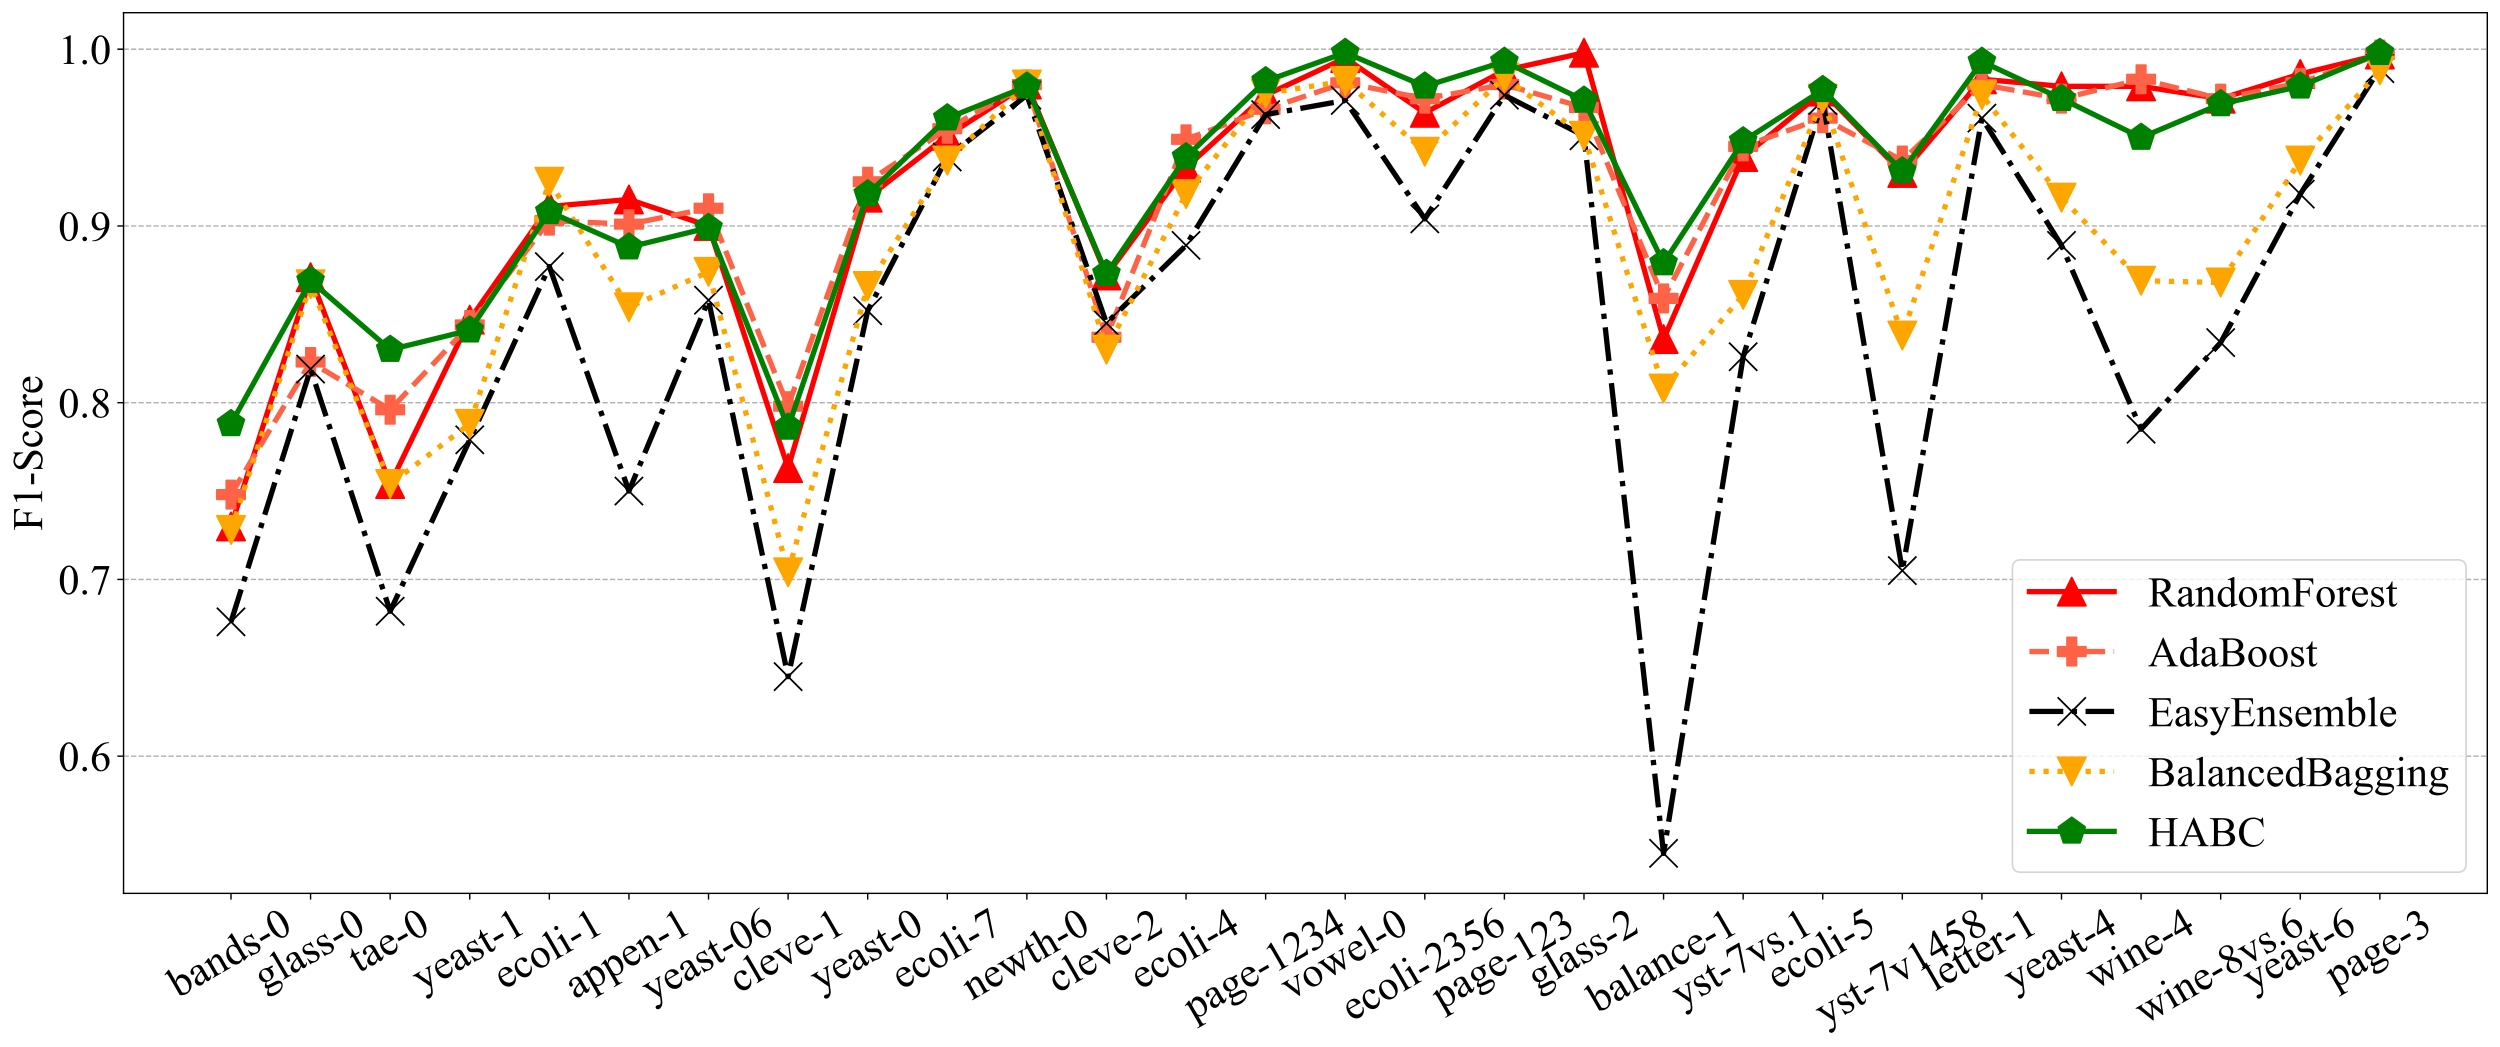 <?xml version="1.0" encoding="utf-8" standalone="no"?>
<!DOCTYPE svg PUBLIC "-//W3C//DTD SVG 1.1//EN"
  "http://www.w3.org/Graphics/SVG/1.1/DTD/svg11.dtd">
<!-- Created with matplotlib (https://matplotlib.org/) -->
<svg height="593.238pt" version="1.1" viewBox="0 0 1416.399 593.238" width="1416.399pt" xmlns="http://www.w3.org/2000/svg" xmlns:xlink="http://www.w3.org/1999/xlink">
 <defs>
  <style type="text/css">*{stroke-linecap:butt;stroke-linejoin:round;}</style>
 </defs>
 <g id="figure_1">
  <g id="patch_1">
   <path d="M 0 593.238 
L 1416.399 593.238 
L 1416.399 0 
L 0 0 
z
" style="fill:#ffffff;"/>
  </g>
  <g id="axes_1">
   <g id="patch_2">
    <path d="M 69.999 506.16 
L 1409.199 506.16 
L 1409.199 7.2 
L 69.999 7.2 
z
" style="fill:#ffffff;"/>
   </g>
   <g id="matplotlib.axis_1">
    <g id="xtick_1">
     <g id="line2d_1">
      <defs>
       <path d="M 0 0 
L 0 3.5 
" id="m35e953c339" style="stroke:#000000;stroke-width:0.8;"/>
      </defs>
      <g>
       <use style="stroke:#000000;stroke-width:0.8;" x="130.871" xlink:href="#m35e953c339" y="506.16"/>
      </g>
     </g>
     <g id="text_1">
      <!-- bands-0 -->
      <g transform="translate(100.851 565.585)rotate(-30)scale(0.24 -0.24)">
       <defs>
        <path d="M 15.375 37.016 
Q 21.875 46.047 29.391 46.047 
Q 36.281 46.047 41.406 40.156 
Q 46.531 34.281 46.531 24.078 
Q 46.531 12.156 38.625 4.891 
Q 31.844 -1.375 23.484 -1.375 
Q 19.578 -1.375 15.547 0.047 
Q 11.531 1.469 7.328 4.297 
L 7.328 50.641 
Q 7.328 58.25 6.953 60 
Q 6.594 61.766 5.812 62.391 
Q 5.031 63.031 3.859 63.031 
Q 2.484 63.031 0.438 62.25 
L -0.25 63.969 
L 13.188 69.438 
L 15.375 69.438 
z
M 15.375 33.891 
L 15.375 7.125 
Q 17.875 4.688 20.531 3.438 
Q 23.188 2.203 25.984 2.203 
Q 30.422 2.203 34.25 7.078 
Q 38.094 11.969 38.094 21.297 
Q 38.094 29.891 34.25 34.5 
Q 30.422 39.109 25.531 39.109 
Q 22.953 39.109 20.359 37.797 
Q 18.406 36.812 15.375 33.891 
z
" id="TimesNewRomanPSMT-98"/>
        <path d="M 28.469 6.453 
Q 21.578 1.125 19.828 0.297 
Q 17.188 -0.922 14.203 -0.922 
Q 9.578 -0.922 6.562 2.25 
Q 3.562 5.422 3.562 10.594 
Q 3.562 13.875 5.031 16.266 
Q 7.031 19.578 11.984 22.5 
Q 16.938 25.438 28.469 29.641 
L 28.469 31.391 
Q 28.469 38.094 26.344 40.578 
Q 24.219 43.062 20.172 43.062 
Q 17.094 43.062 15.281 41.406 
Q 13.422 39.75 13.422 37.594 
L 13.531 34.766 
Q 13.531 32.516 12.375 31.297 
Q 11.234 30.078 9.375 30.078 
Q 7.562 30.078 6.422 31.344 
Q 5.281 32.625 5.281 34.812 
Q 5.281 39.016 9.578 42.531 
Q 13.875 46.047 21.625 46.047 
Q 27.594 46.047 31.391 44.047 
Q 34.281 42.531 35.641 39.312 
Q 36.531 37.203 36.531 30.719 
L 36.531 15.531 
Q 36.531 9.125 36.766 7.688 
Q 37.016 6.25 37.578 5.766 
Q 38.141 5.281 38.875 5.281 
Q 39.656 5.281 40.234 5.609 
Q 41.266 6.25 44.188 9.188 
L 44.188 6.453 
Q 38.719 -0.875 33.734 -0.875 
Q 31.344 -0.875 29.922 0.781 
Q 28.516 2.438 28.469 6.453 
z
M 28.469 9.625 
L 28.469 26.656 
Q 21.094 23.734 18.953 22.516 
Q 15.094 20.359 13.422 18.016 
Q 11.766 15.672 11.766 12.891 
Q 11.766 9.375 13.859 7.047 
Q 15.969 4.734 18.703 4.734 
Q 22.406 4.734 28.469 9.625 
z
" id="TimesNewRomanPSMT-97"/>
        <path d="M 16.156 36.578 
Q 24.031 46.047 31.156 46.047 
Q 34.812 46.047 37.453 44.219 
Q 40.094 42.391 41.656 38.188 
Q 42.719 35.25 42.719 29.203 
L 42.719 10.109 
Q 42.719 5.859 43.406 4.344 
Q 43.953 3.125 45.141 2.438 
Q 46.344 1.766 49.562 1.766 
L 49.562 0 
L 27.438 0 
L 27.438 1.766 
L 28.375 1.766 
Q 31.5 1.766 32.734 2.703 
Q 33.984 3.656 34.469 5.516 
Q 34.672 6.25 34.672 10.109 
L 34.672 28.422 
Q 34.672 34.516 33.078 37.281 
Q 31.5 40.047 27.734 40.047 
Q 21.922 40.047 16.156 33.688 
L 16.156 10.109 
Q 16.156 5.562 16.703 4.5 
Q 17.391 3.078 18.578 2.422 
Q 19.781 1.766 23.438 1.766 
L 23.438 0 
L 1.312 0 
L 1.312 1.766 
L 2.297 1.766 
Q 5.719 1.766 6.906 3.484 
Q 8.109 5.219 8.109 10.109 
L 8.109 26.703 
Q 8.109 34.766 7.734 36.516 
Q 7.375 38.281 6.609 38.906 
Q 5.859 39.547 4.594 39.547 
Q 3.219 39.547 1.312 38.812 
L 0.594 40.578 
L 14.062 46.047 
L 16.156 46.047 
z
" id="TimesNewRomanPSMT-110"/>
        <path d="M 34.719 5.031 
Q 31.453 1.609 28.328 0.109 
Q 25.203 -1.375 21.578 -1.375 
Q 14.266 -1.375 8.797 4.75 
Q 3.328 10.891 3.328 20.516 
Q 3.328 30.125 9.375 38.109 
Q 15.438 46.094 24.953 46.094 
Q 30.859 46.094 34.719 42.328 
L 34.719 50.594 
Q 34.719 58.25 34.344 60 
Q 33.984 61.766 33.203 62.391 
Q 32.422 63.031 31.25 63.031 
Q 29.984 63.031 27.875 62.25 
L 27.25 63.969 
L 40.578 69.438 
L 42.781 69.438 
L 42.781 17.719 
Q 42.781 9.859 43.141 8.125 
Q 43.5 6.391 44.312 5.703 
Q 45.125 5.031 46.188 5.031 
Q 47.516 5.031 49.703 5.859 
L 50.25 4.156 
L 36.969 -1.375 
L 34.719 -1.375 
z
M 34.719 8.453 
L 34.719 31.5 
Q 34.422 34.812 32.953 37.547 
Q 31.5 40.281 29.078 41.672 
Q 26.656 43.062 24.359 43.062 
Q 20.062 43.062 16.703 39.203 
Q 12.25 34.125 12.25 24.359 
Q 12.25 14.5 16.547 9.25 
Q 20.844 4 26.125 4 
Q 30.562 4 34.719 8.453 
z
" id="TimesNewRomanPSMT-100"/>
        <path d="M 32.031 46.047 
L 32.031 30.812 
L 30.422 30.812 
Q 28.562 37.984 25.656 40.578 
Q 22.75 43.172 18.266 43.172 
Q 14.844 43.172 12.734 41.359 
Q 10.641 39.547 10.641 37.359 
Q 10.641 34.625 12.203 32.672 
Q 13.719 30.672 18.359 28.422 
L 25.484 24.953 
Q 35.406 20.125 35.406 12.203 
Q 35.406 6.109 30.781 2.359 
Q 26.172 -1.375 20.453 -1.375 
Q 16.359 -1.375 11.078 0.094 
Q 9.469 0.594 8.453 0.594 
Q 7.328 0.594 6.688 -0.688 
L 5.078 -0.688 
L 5.078 15.281 
L 6.688 15.281 
Q 8.062 8.453 11.906 4.984 
Q 15.766 1.516 20.562 1.516 
Q 23.922 1.516 26.047 3.484 
Q 28.172 5.469 28.172 8.25 
Q 28.172 11.625 25.797 13.922 
Q 23.438 16.219 16.359 19.734 
Q 9.281 23.25 7.078 26.078 
Q 4.891 28.859 4.891 33.109 
Q 4.891 38.625 8.672 42.328 
Q 12.453 46.047 18.453 46.047 
Q 21.094 46.047 24.859 44.922 
Q 27.344 44.188 28.172 44.188 
Q 28.953 44.188 29.391 44.531 
Q 29.828 44.875 30.422 46.047 
z
" id="TimesNewRomanPSMT-115"/>
        <path d="M 4.047 26.125 
L 29.297 26.125 
L 29.297 18.75 
L 4.047 18.75 
z
" id="TimesNewRomanPSMT-45"/>
        <path d="M 3.609 32.719 
Q 3.609 44.047 7.031 52.219 
Q 10.453 60.406 16.109 64.406 
Q 20.516 67.578 25.203 67.578 
Q 32.812 67.578 38.875 59.812 
Q 46.438 50.203 46.438 33.734 
Q 46.438 22.219 43.109 14.156 
Q 39.797 6.109 34.641 2.469 
Q 29.5 -1.172 24.703 -1.172 
Q 15.234 -1.172 8.938 10.016 
Q 3.609 19.438 3.609 32.719 
z
M 13.188 31.5 
Q 13.188 17.828 16.547 9.188 
Q 19.344 1.906 24.859 1.906 
Q 27.484 1.906 30.312 4.266 
Q 33.156 6.641 34.625 12.203 
Q 36.859 20.609 36.859 35.891 
Q 36.859 47.219 34.516 54.781 
Q 32.766 60.406 29.984 62.75 
Q 27.984 64.359 25.141 64.359 
Q 21.828 64.359 19.234 61.375 
Q 15.719 57.328 14.453 48.625 
Q 13.188 39.938 13.188 31.5 
z
" id="TimesNewRomanPSMT-48"/>
       </defs>
       <use xlink:href="#TimesNewRomanPSMT-98"/>
       <use x="50" xlink:href="#TimesNewRomanPSMT-97"/>
       <use x="94.385" xlink:href="#TimesNewRomanPSMT-110"/>
       <use x="144.385" xlink:href="#TimesNewRomanPSMT-100"/>
       <use x="194.385" xlink:href="#TimesNewRomanPSMT-115"/>
       <use x="233.301" xlink:href="#TimesNewRomanPSMT-45"/>
       <use x="266.602" xlink:href="#TimesNewRomanPSMT-48"/>
      </g>
     </g>
    </g>
    <g id="xtick_2">
     <g id="line2d_2">
      <g>
       <use style="stroke:#000000;stroke-width:0.8;" x="175.962" xlink:href="#m35e953c339" y="506.16"/>
      </g>
     </g>
     <g id="text_2">
      <!-- glass-0 -->
      <g transform="translate(149.391 561.59)rotate(-30)scale(0.24 -0.24)">
       <defs>
        <path d="M 15.094 16.312 
Q 10.984 18.312 8.781 21.891 
Q 6.594 25.484 6.594 29.828 
Q 6.594 36.469 11.594 41.25 
Q 16.609 46.047 24.422 46.047 
Q 30.812 46.047 35.5 42.922 
L 44.969 42.922 
Q 47.078 42.922 47.406 42.797 
Q 47.75 42.672 47.906 42.391 
Q 48.188 41.938 48.188 40.828 
Q 48.188 39.547 47.953 39.062 
Q 47.797 38.812 47.438 38.672 
Q 47.078 38.531 44.969 38.531 
L 39.156 38.531 
Q 41.891 35.016 41.891 29.547 
Q 41.891 23.297 37.109 18.844 
Q 32.328 14.406 24.266 14.406 
Q 20.953 14.406 17.484 15.375 
Q 15.328 13.531 14.562 12.141 
Q 13.812 10.75 13.812 9.766 
Q 13.812 8.938 14.625 8.156 
Q 15.438 7.375 17.781 7.031 
Q 19.141 6.844 24.609 6.688 
Q 34.672 6.453 37.641 6 
Q 42.188 5.375 44.891 2.641 
Q 47.609 -0.094 47.609 -4.109 
Q 47.609 -9.625 42.438 -14.453 
Q 34.812 -21.578 22.562 -21.578 
Q 13.141 -21.578 6.641 -17.328 
Q 2.984 -14.891 2.984 -12.25 
Q 2.984 -11.078 3.516 -9.906 
Q 4.344 -8.109 6.938 -4.891 
Q 7.281 -4.438 11.922 0.391 
Q 9.375 1.906 8.328 3.094 
Q 7.281 4.297 7.281 5.812 
Q 7.281 7.516 8.672 9.812 
Q 10.062 12.109 15.094 16.312 
z
M 23.578 43.703 
Q 19.969 43.703 17.531 40.812 
Q 15.094 37.938 15.094 31.984 
Q 15.094 24.266 18.406 20.016 
Q 20.953 16.797 24.859 16.797 
Q 28.562 16.797 30.953 19.578 
Q 33.344 22.359 33.344 28.328 
Q 33.344 36.078 29.984 40.484 
Q 27.484 43.703 23.578 43.703 
z
M 14.594 0 
Q 12.312 -2.484 11.141 -4.625 
Q 9.969 -6.781 9.969 -8.594 
Q 9.969 -10.938 12.797 -12.703 
Q 17.672 -15.719 26.906 -15.719 
Q 35.688 -15.719 39.859 -12.609 
Q 44.047 -9.516 44.047 -6 
Q 44.047 -3.469 41.547 -2.391 
Q 39.016 -1.312 31.5 -1.125 
Q 20.516 -0.828 14.594 0 
z
" id="TimesNewRomanPSMT-103"/>
        <path d="M 18.5 69.438 
L 18.5 10.109 
Q 18.5 5.906 19.109 4.531 
Q 19.734 3.172 21 2.469 
Q 22.266 1.766 25.734 1.766 
L 25.734 0 
L 3.812 0 
L 3.812 1.766 
Q 6.891 1.766 8 2.391 
Q 9.125 3.031 9.766 4.484 
Q 10.406 5.953 10.406 10.109 
L 10.406 50.734 
Q 10.406 58.297 10.062 60.031 
Q 9.719 61.766 8.953 62.391 
Q 8.203 63.031 7.031 63.031 
Q 5.766 63.031 3.812 62.25 
L 2.984 63.969 
L 16.312 69.438 
z
" id="TimesNewRomanPSMT-108"/>
       </defs>
       <use xlink:href="#TimesNewRomanPSMT-103"/>
       <use x="50" xlink:href="#TimesNewRomanPSMT-108"/>
       <use x="77.783" xlink:href="#TimesNewRomanPSMT-97"/>
       <use x="122.168" xlink:href="#TimesNewRomanPSMT-115"/>
       <use x="161.084" xlink:href="#TimesNewRomanPSMT-115"/>
       <use x="200" xlink:href="#TimesNewRomanPSMT-45"/>
       <use x="233.301" xlink:href="#TimesNewRomanPSMT-48"/>
      </g>
     </g>
    </g>
    <g id="xtick_3">
     <g id="line2d_3">
      <g>
       <use style="stroke:#000000;stroke-width:0.8;" x="221.053" xlink:href="#m35e953c339" y="506.16"/>
      </g>
     </g>
     <g id="text_3">
      <!-- tae-0 -->
      <g transform="translate(203.166 551.575)rotate(-30)scale(0.24 -0.24)">
       <defs>
        <path d="M 16.109 59.422 
L 16.109 44.734 
L 26.562 44.734 
L 26.562 41.312 
L 16.109 41.312 
L 16.109 12.312 
Q 16.109 7.953 17.359 6.438 
Q 18.609 4.938 20.562 4.938 
Q 22.172 4.938 23.688 5.938 
Q 25.203 6.938 26.031 8.891 
L 27.938 8.891 
Q 26.219 4.109 23.094 1.688 
Q 19.969 -0.734 16.656 -0.734 
Q 14.406 -0.734 12.25 0.516 
Q 10.109 1.766 9.078 4.078 
Q 8.062 6.391 8.062 11.234 
L 8.062 41.312 
L 0.984 41.312 
L 0.984 42.922 
Q 3.656 44 6.469 46.562 
Q 9.281 49.125 11.469 52.641 
Q 12.594 54.5 14.594 59.422 
z
" id="TimesNewRomanPSMT-116"/>
        <path d="M 10.641 27.875 
Q 10.594 17.922 15.484 12.25 
Q 20.359 6.594 26.953 6.594 
Q 31.344 6.594 34.594 9 
Q 37.844 11.422 40.047 17.281 
L 41.547 16.312 
Q 40.531 9.625 35.594 4.125 
Q 30.672 -1.375 23.25 -1.375 
Q 15.188 -1.375 9.453 4.906 
Q 3.719 11.188 3.719 21.781 
Q 3.719 33.25 9.594 39.672 
Q 15.484 46.094 24.359 46.094 
Q 31.891 46.094 36.719 41.141 
Q 41.547 36.188 41.547 27.875 
z
M 10.641 30.719 
L 31.344 30.719 
Q 31.109 35.016 30.328 36.766 
Q 29.109 39.5 26.688 41.062 
Q 24.266 42.625 21.625 42.625 
Q 17.578 42.625 14.375 39.469 
Q 11.188 36.328 10.641 30.719 
z
" id="TimesNewRomanPSMT-101"/>
       </defs>
       <use xlink:href="#TimesNewRomanPSMT-116"/>
       <use x="27.783" xlink:href="#TimesNewRomanPSMT-97"/>
       <use x="72.168" xlink:href="#TimesNewRomanPSMT-101"/>
       <use x="116.553" xlink:href="#TimesNewRomanPSMT-45"/>
       <use x="149.854" xlink:href="#TimesNewRomanPSMT-48"/>
      </g>
     </g>
    </g>
    <g id="xtick_4">
     <g id="line2d_4">
      <g>
       <use style="stroke:#000000;stroke-width:0.8;" x="266.144" xlink:href="#m35e953c339" y="506.16"/>
      </g>
     </g>
     <g id="text_4">
      <!-- yeast-1 -->
      <g transform="translate(238.993 562.207)rotate(-30)scale(0.24 -0.24)">
       <defs>
        <path d="M 0.594 44.734 
L 21.438 44.734 
L 21.438 42.922 
L 20.406 42.922 
Q 18.219 42.922 17.109 41.969 
Q 16.016 41.016 16.016 39.594 
Q 16.016 37.703 17.625 34.328 
L 28.516 11.766 
L 38.531 36.469 
Q 39.359 38.484 39.359 40.438 
Q 39.359 41.312 39.016 41.75 
Q 38.625 42.281 37.797 42.594 
Q 36.969 42.922 34.859 42.922 
L 34.859 44.734 
L 49.422 44.734 
L 49.422 42.922 
Q 47.609 42.719 46.625 42.125 
Q 45.656 41.547 44.484 39.938 
Q 44.047 39.266 42.828 36.188 
L 24.609 -8.453 
Q 21.969 -14.938 17.688 -18.25 
Q 13.422 -21.578 9.469 -21.578 
Q 6.594 -21.578 4.734 -19.922 
Q 2.875 -18.266 2.875 -16.109 
Q 2.875 -14.062 4.219 -12.812 
Q 5.562 -11.578 7.906 -11.578 
Q 9.516 -11.578 12.312 -12.641 
Q 14.266 -13.375 14.75 -13.375 
Q 16.219 -13.375 17.938 -11.859 
Q 19.672 -10.359 21.438 -6 
L 24.609 1.766 
L 8.547 35.5 
Q 7.812 37.016 6.203 39.266 
Q 4.984 40.969 4.203 41.547 
Q 3.078 42.328 0.594 42.922 
z
" id="TimesNewRomanPSMT-121"/>
        <path d="M 11.719 59.719 
L 27.828 67.578 
L 29.438 67.578 
L 29.438 11.672 
Q 29.438 6.109 29.906 4.734 
Q 30.375 3.375 31.828 2.641 
Q 33.297 1.906 37.797 1.812 
L 37.797 0 
L 12.891 0 
L 12.891 1.812 
Q 17.578 1.906 18.938 2.609 
Q 20.312 3.328 20.844 4.516 
Q 21.391 5.719 21.391 11.672 
L 21.391 47.406 
Q 21.391 54.641 20.906 56.688 
Q 20.562 58.25 19.656 58.984 
Q 18.75 59.719 17.484 59.719 
Q 15.672 59.719 12.453 58.203 
z
" id="TimesNewRomanPSMT-49"/>
       </defs>
       <use xlink:href="#TimesNewRomanPSMT-121"/>
       <use x="50" xlink:href="#TimesNewRomanPSMT-101"/>
       <use x="94.385" xlink:href="#TimesNewRomanPSMT-97"/>
       <use x="138.77" xlink:href="#TimesNewRomanPSMT-115"/>
       <use x="177.686" xlink:href="#TimesNewRomanPSMT-116"/>
       <use x="205.469" xlink:href="#TimesNewRomanPSMT-45"/>
       <use x="238.77" xlink:href="#TimesNewRomanPSMT-49"/>
      </g>
     </g>
    </g>
    <g id="xtick_5">
     <g id="line2d_5">
      <g>
       <use style="stroke:#000000;stroke-width:0.8;" x="311.235" xlink:href="#m35e953c339" y="506.16"/>
      </g>
     </g>
     <g id="text_5">
      <!-- ecoli-1 -->
      <g transform="translate(285.265 560.909)rotate(-30)scale(0.24 -0.24)">
       <defs>
        <path d="M 41.109 17 
Q 39.312 8.156 34.031 3.391 
Q 28.766 -1.375 22.359 -1.375 
Q 14.75 -1.375 9.078 5.016 
Q 3.422 11.422 3.422 22.312 
Q 3.422 32.859 9.688 39.453 
Q 15.969 46.047 24.75 46.047 
Q 31.344 46.047 35.594 42.547 
Q 39.844 39.062 39.844 35.297 
Q 39.844 33.453 38.641 32.297 
Q 37.453 31.156 35.297 31.156 
Q 32.422 31.156 30.953 33.016 
Q 30.125 34.031 29.859 36.906 
Q 29.594 39.797 27.875 41.312 
Q 26.172 42.781 23.141 42.781 
Q 18.266 42.781 15.281 39.156 
Q 11.328 34.375 11.328 26.516 
Q 11.328 18.5 15.25 12.375 
Q 19.188 6.25 25.875 6.25 
Q 30.672 6.25 34.469 9.516 
Q 37.156 11.766 39.703 17.672 
z
" id="TimesNewRomanPSMT-99"/>
        <path d="M 25 46.047 
Q 35.156 46.047 41.312 38.328 
Q 46.531 31.734 46.531 23.188 
Q 46.531 17.188 43.641 11.031 
Q 40.766 4.891 35.719 1.75 
Q 30.672 -1.375 24.469 -1.375 
Q 14.359 -1.375 8.406 6.688 
Q 3.375 13.484 3.375 21.922 
Q 3.375 28.078 6.422 34.156 
Q 9.469 40.234 14.453 43.141 
Q 19.438 46.047 25 46.047 
z
M 23.484 42.875 
Q 20.906 42.875 18.281 41.328 
Q 15.672 39.797 14.062 35.938 
Q 12.453 32.078 12.453 26.031 
Q 12.453 16.266 16.328 9.172 
Q 20.219 2.094 26.562 2.094 
Q 31.297 2.094 34.375 6 
Q 37.453 9.906 37.453 19.438 
Q 37.453 31.344 32.328 38.188 
Q 28.859 42.875 23.484 42.875 
z
" id="TimesNewRomanPSMT-111"/>
        <path d="M 14.5 69.438 
Q 16.547 69.438 17.984 67.984 
Q 19.438 66.547 19.438 64.5 
Q 19.438 62.453 17.984 60.984 
Q 16.547 59.516 14.5 59.516 
Q 12.453 59.516 10.984 60.984 
Q 9.516 62.453 9.516 64.5 
Q 9.516 66.547 10.953 67.984 
Q 12.406 69.438 14.5 69.438 
z
M 18.562 46.047 
L 18.562 10.109 
Q 18.562 5.906 19.172 4.516 
Q 19.781 3.125 20.969 2.438 
Q 22.172 1.766 25.344 1.766 
L 25.344 0 
L 3.609 0 
L 3.609 1.766 
Q 6.891 1.766 8 2.391 
Q 9.125 3.031 9.781 4.484 
Q 10.453 5.953 10.453 10.109 
L 10.453 27.344 
Q 10.453 34.625 10.016 36.766 
Q 9.672 38.328 8.938 38.938 
Q 8.203 39.547 6.938 39.547 
Q 5.562 39.547 3.609 38.812 
L 2.938 40.578 
L 16.406 46.047 
z
" id="TimesNewRomanPSMT-105"/>
       </defs>
       <use xlink:href="#TimesNewRomanPSMT-101"/>
       <use x="44.385" xlink:href="#TimesNewRomanPSMT-99"/>
       <use x="88.77" xlink:href="#TimesNewRomanPSMT-111"/>
       <use x="138.77" xlink:href="#TimesNewRomanPSMT-108"/>
       <use x="166.553" xlink:href="#TimesNewRomanPSMT-105"/>
       <use x="194.336" xlink:href="#TimesNewRomanPSMT-45"/>
       <use x="227.637" xlink:href="#TimesNewRomanPSMT-49"/>
      </g>
     </g>
    </g>
    <g id="xtick_6">
     <g id="line2d_6">
      <g>
       <use style="stroke:#000000;stroke-width:0.8;" x="356.326" xlink:href="#m35e953c339" y="506.16"/>
      </g>
     </g>
     <g id="text_6">
      <!-- appen-1 -->
      <g transform="translate(325.737 566.242)rotate(-30)scale(0.24 -0.24)">
       <defs>
        <path d="M -0.094 40.281 
L 13.672 45.844 
L 15.531 45.844 
L 15.531 35.406 
Q 19 41.312 22.484 43.672 
Q 25.984 46.047 29.828 46.047 
Q 36.578 46.047 41.062 40.766 
Q 46.578 34.328 46.578 23.969 
Q 46.578 12.406 39.938 4.828 
Q 34.469 -1.375 26.172 -1.375 
Q 22.562 -1.375 19.922 -0.344 
Q 17.969 0.391 15.531 2.594 
L 15.531 -11.031 
Q 15.531 -15.625 16.094 -16.859 
Q 16.656 -18.109 18.047 -18.844 
Q 19.438 -19.578 23.094 -19.578 
L 23.094 -21.391 
L -0.344 -21.391 
L -0.344 -19.578 
L 0.875 -19.578 
Q 3.562 -19.625 5.469 -18.562 
Q 6.391 -18.016 6.906 -16.812 
Q 7.422 -15.625 7.422 -10.75 
L 7.422 31.547 
Q 7.422 35.891 7.031 37.062 
Q 6.641 38.234 5.781 38.812 
Q 4.938 39.406 3.469 39.406 
Q 2.297 39.406 0.484 38.719 
z
M 15.531 32.516 
L 15.531 15.828 
Q 15.531 10.406 15.969 8.688 
Q 16.656 5.859 19.312 3.703 
Q 21.969 1.562 26.031 1.562 
Q 30.906 1.562 33.938 5.375 
Q 37.891 10.359 37.891 19.391 
Q 37.891 29.641 33.406 35.156 
Q 30.281 38.969 25.984 38.969 
Q 23.641 38.969 21.344 37.797 
Q 19.578 36.922 15.531 32.516 
z
" id="TimesNewRomanPSMT-112"/>
       </defs>
       <use xlink:href="#TimesNewRomanPSMT-97"/>
       <use x="44.385" xlink:href="#TimesNewRomanPSMT-112"/>
       <use x="94.385" xlink:href="#TimesNewRomanPSMT-112"/>
       <use x="144.385" xlink:href="#TimesNewRomanPSMT-101"/>
       <use x="188.77" xlink:href="#TimesNewRomanPSMT-110"/>
       <use x="238.77" xlink:href="#TimesNewRomanPSMT-45"/>
       <use x="272.07" xlink:href="#TimesNewRomanPSMT-49"/>
      </g>
     </g>
    </g>
    <g id="xtick_7">
     <g id="line2d_7">
      <g>
       <use style="stroke:#000000;stroke-width:0.8;" x="401.417" xlink:href="#m35e953c339" y="506.16"/>
      </g>
     </g>
     <g id="text_7">
      <!-- yeast-06 -->
      <g transform="translate(369.07 568.207)rotate(-30)scale(0.24 -0.24)">
       <defs>
        <path d="M 44.828 67.578 
L 44.828 65.766 
Q 38.375 65.141 34.297 63.203 
Q 30.219 61.281 26.234 57.328 
Q 22.266 53.375 19.656 48.516 
Q 17.047 43.656 15.281 36.969 
Q 22.312 41.797 29.391 41.797 
Q 36.188 41.797 41.156 36.328 
Q 46.141 30.859 46.141 22.266 
Q 46.141 13.969 41.109 7.125 
Q 35.062 -1.172 25.094 -1.172 
Q 18.312 -1.172 13.578 3.328 
Q 4.297 12.062 4.297 25.984 
Q 4.297 34.859 7.859 42.859 
Q 11.422 50.875 18.031 57.078 
Q 24.656 63.281 30.703 65.422 
Q 36.766 67.578 42 67.578 
z
M 14.453 33.406 
Q 13.578 26.812 13.578 22.75 
Q 13.578 18.062 15.312 12.562 
Q 17.047 7.078 20.453 3.859 
Q 22.953 1.562 26.516 1.562 
Q 30.766 1.562 34.109 5.562 
Q 37.453 9.578 37.453 17 
Q 37.453 25.344 34.125 31.438 
Q 30.812 37.547 24.703 37.547 
Q 22.859 37.547 20.734 36.766 
Q 18.609 35.984 14.453 33.406 
z
" id="TimesNewRomanPSMT-54"/>
       </defs>
       <use xlink:href="#TimesNewRomanPSMT-121"/>
       <use x="50" xlink:href="#TimesNewRomanPSMT-101"/>
       <use x="94.385" xlink:href="#TimesNewRomanPSMT-97"/>
       <use x="138.77" xlink:href="#TimesNewRomanPSMT-115"/>
       <use x="177.686" xlink:href="#TimesNewRomanPSMT-116"/>
       <use x="205.469" xlink:href="#TimesNewRomanPSMT-45"/>
       <use x="238.77" xlink:href="#TimesNewRomanPSMT-48"/>
       <use x="288.77" xlink:href="#TimesNewRomanPSMT-54"/>
      </g>
     </g>
    </g>
    <g id="xtick_8">
     <g id="line2d_8">
      <g>
       <use style="stroke:#000000;stroke-width:0.8;" x="446.508" xlink:href="#m35e953c339" y="506.16"/>
      </g>
     </g>
     <g id="text_8">
      <!-- cleve-1 -->
      <g transform="translate(418.811 562.902)rotate(-30)scale(0.24 -0.24)">
       <defs>
        <path d="M 0.828 44.734 
L 21.875 44.734 
L 21.875 42.922 
L 20.516 42.922 
Q 18.609 42.922 17.609 41.984 
Q 16.609 41.062 16.609 39.5 
Q 16.609 37.797 17.625 35.453 
L 28.031 10.75 
L 38.484 36.375 
Q 39.594 39.109 39.594 40.531 
Q 39.594 41.219 39.203 41.656 
Q 38.672 42.391 37.844 42.656 
Q 37.016 42.922 34.469 42.922 
L 34.469 44.734 
L 49.078 44.734 
L 49.078 42.922 
Q 46.531 42.719 45.562 41.891 
Q 43.844 40.438 42.484 37.016 
L 26.609 -1.375 
L 24.609 -1.375 
L 8.641 36.375 
Q 7.562 39.016 6.578 40.156 
Q 5.609 41.312 4.109 42.094 
Q 3.266 42.531 0.828 42.922 
z
" id="TimesNewRomanPSMT-118"/>
       </defs>
       <use xlink:href="#TimesNewRomanPSMT-99"/>
       <use x="44.385" xlink:href="#TimesNewRomanPSMT-108"/>
       <use x="72.168" xlink:href="#TimesNewRomanPSMT-101"/>
       <use x="116.553" xlink:href="#TimesNewRomanPSMT-118"/>
       <use x="166.553" xlink:href="#TimesNewRomanPSMT-101"/>
       <use x="210.938" xlink:href="#TimesNewRomanPSMT-45"/>
       <use x="244.238" xlink:href="#TimesNewRomanPSMT-49"/>
      </g>
     </g>
    </g>
    <g id="xtick_9">
     <g id="line2d_9">
      <g>
       <use style="stroke:#000000;stroke-width:0.8;" x="491.599" xlink:href="#m35e953c339" y="506.16"/>
      </g>
     </g>
     <g id="text_9">
      <!-- yeast-0 -->
      <g transform="translate(464.448 562.207)rotate(-30)scale(0.24 -0.24)">
       <use xlink:href="#TimesNewRomanPSMT-121"/>
       <use x="50" xlink:href="#TimesNewRomanPSMT-101"/>
       <use x="94.385" xlink:href="#TimesNewRomanPSMT-97"/>
       <use x="138.77" xlink:href="#TimesNewRomanPSMT-115"/>
       <use x="177.686" xlink:href="#TimesNewRomanPSMT-116"/>
       <use x="205.469" xlink:href="#TimesNewRomanPSMT-45"/>
       <use x="238.77" xlink:href="#TimesNewRomanPSMT-48"/>
      </g>
     </g>
    </g>
    <g id="xtick_10">
     <g id="line2d_10">
      <g>
       <use style="stroke:#000000;stroke-width:0.8;" x="536.69" xlink:href="#m35e953c339" y="506.16"/>
      </g>
     </g>
     <g id="text_10">
      <!-- ecoli-7 -->
      <g transform="translate(510.719 560.909)rotate(-30)scale(0.24 -0.24)">
       <defs>
        <path d="M 10.062 66.219 
L 45.562 66.219 
L 45.562 64.359 
L 23.484 -1.375 
L 18.016 -1.375 
L 37.797 58.25 
L 19.578 58.25 
Q 14.062 58.25 11.719 56.938 
Q 7.625 54.688 5.125 50 
L 3.719 50.531 
z
" id="TimesNewRomanPSMT-55"/>
       </defs>
       <use xlink:href="#TimesNewRomanPSMT-101"/>
       <use x="44.385" xlink:href="#TimesNewRomanPSMT-99"/>
       <use x="88.77" xlink:href="#TimesNewRomanPSMT-111"/>
       <use x="138.77" xlink:href="#TimesNewRomanPSMT-108"/>
       <use x="166.553" xlink:href="#TimesNewRomanPSMT-105"/>
       <use x="194.336" xlink:href="#TimesNewRomanPSMT-45"/>
       <use x="227.637" xlink:href="#TimesNewRomanPSMT-55"/>
      </g>
     </g>
    </g>
    <g id="xtick_11">
     <g id="line2d_11">
      <g>
       <use style="stroke:#000000;stroke-width:0.8;" x="581.781" xlink:href="#m35e953c339" y="506.16"/>
      </g>
     </g>
     <g id="text_11">
      <!-- newth-0 -->
      <g transform="translate(550.609 566.915)rotate(-30)scale(0.24 -0.24)">
       <defs>
        <path d="M 0.641 44.734 
L 19.391 44.734 
L 19.391 42.922 
Q 16.797 42.719 15.984 41.984 
Q 15.188 41.266 15.188 39.891 
Q 15.188 38.375 16.016 36.234 
L 25.594 10.5 
L 35.203 31.453 
L 32.672 38.031 
Q 31.5 40.969 29.594 42.094 
Q 28.516 42.781 25.594 42.922 
L 25.594 44.734 
L 46.875 44.734 
L 46.875 42.922 
Q 43.359 42.781 41.891 41.656 
Q 40.922 40.875 40.922 39.156 
Q 40.922 38.188 41.312 37.156 
L 51.469 11.469 
L 60.891 36.234 
Q 61.859 38.875 61.859 40.438 
Q 61.859 41.359 60.906 42.094 
Q 59.969 42.828 57.172 42.922 
L 57.172 44.734 
L 71.297 44.734 
L 71.297 42.922 
Q 67.047 42.281 65.047 37.156 
L 50.094 -1.375 
L 48.094 -1.375 
L 36.922 27.203 
L 23.875 -1.375 
L 22.078 -1.375 
L 7.719 36.234 
Q 6.297 39.797 4.922 41.031 
Q 3.562 42.281 0.641 42.922 
z
" id="TimesNewRomanPSMT-119"/>
        <path d="M 16.266 69.438 
L 16.266 36.719 
Q 21.688 42.672 24.859 44.359 
Q 28.031 46.047 31.203 46.047 
Q 35.016 46.047 37.75 43.938 
Q 40.484 41.844 41.797 37.359 
Q 42.719 34.234 42.719 25.922 
L 42.719 10.109 
Q 42.719 5.859 43.406 4.297 
Q 43.891 3.125 45.062 2.438 
Q 46.234 1.766 49.359 1.766 
L 49.359 0 
L 27.391 0 
L 27.391 1.766 
L 28.422 1.766 
Q 31.547 1.766 32.766 2.703 
Q 33.984 3.656 34.469 5.516 
Q 34.625 6.297 34.625 10.109 
L 34.625 25.922 
Q 34.625 33.25 33.859 35.547 
Q 33.109 37.844 31.438 38.984 
Q 29.781 40.141 27.438 40.141 
Q 25.047 40.141 22.453 38.859 
Q 19.875 37.594 16.266 33.734 
L 16.266 10.109 
Q 16.266 5.516 16.766 4.391 
Q 17.281 3.266 18.672 2.516 
Q 20.062 1.766 23.484 1.766 
L 23.484 0 
L 1.312 0 
L 1.312 1.766 
Q 4.297 1.766 6 2.688 
Q 6.984 3.172 7.562 4.531 
Q 8.156 5.906 8.156 10.109 
L 8.156 50.594 
Q 8.156 58.25 7.781 60 
Q 7.422 61.766 6.656 62.391 
Q 5.906 63.031 4.641 63.031 
Q 3.609 63.031 1.312 62.25 
L 0.641 63.969 
L 14.016 69.438 
z
" id="TimesNewRomanPSMT-104"/>
       </defs>
       <use xlink:href="#TimesNewRomanPSMT-110"/>
       <use x="50" xlink:href="#TimesNewRomanPSMT-101"/>
       <use x="94.385" xlink:href="#TimesNewRomanPSMT-119"/>
       <use x="166.602" xlink:href="#TimesNewRomanPSMT-116"/>
       <use x="194.385" xlink:href="#TimesNewRomanPSMT-104"/>
       <use x="244.385" xlink:href="#TimesNewRomanPSMT-45"/>
       <use x="277.686" xlink:href="#TimesNewRomanPSMT-48"/>
      </g>
     </g>
    </g>
    <g id="xtick_12">
     <g id="line2d_12">
      <g>
       <use style="stroke:#000000;stroke-width:0.8;" x="626.871" xlink:href="#m35e953c339" y="506.16"/>
      </g>
     </g>
     <g id="text_12">
      <!-- cleve-2 -->
      <g transform="translate(599.175 562.902)rotate(-30)scale(0.24 -0.24)">
       <defs>
        <path d="M 45.844 12.75 
L 41.219 0 
L 2.156 0 
L 2.156 1.812 
Q 19.391 17.531 26.422 27.484 
Q 33.453 37.453 33.453 45.703 
Q 33.453 52 29.594 56.047 
Q 25.734 60.109 20.359 60.109 
Q 15.484 60.109 11.594 57.25 
Q 7.719 54.391 5.859 48.875 
L 4.047 48.875 
Q 5.281 57.906 10.328 62.734 
Q 15.375 67.578 22.953 67.578 
Q 31 67.578 36.391 62.406 
Q 41.797 57.234 41.797 50.203 
Q 41.797 45.172 39.453 40.141 
Q 35.844 32.234 27.734 23.391 
Q 15.578 10.109 12.547 7.375 
L 29.828 7.375 
Q 35.109 7.375 37.234 7.766 
Q 39.359 8.156 41.062 9.344 
Q 42.781 10.547 44.047 12.75 
z
" id="TimesNewRomanPSMT-50"/>
       </defs>
       <use xlink:href="#TimesNewRomanPSMT-99"/>
       <use x="44.385" xlink:href="#TimesNewRomanPSMT-108"/>
       <use x="72.168" xlink:href="#TimesNewRomanPSMT-101"/>
       <use x="116.553" xlink:href="#TimesNewRomanPSMT-118"/>
       <use x="166.553" xlink:href="#TimesNewRomanPSMT-101"/>
       <use x="210.938" xlink:href="#TimesNewRomanPSMT-45"/>
       <use x="244.238" xlink:href="#TimesNewRomanPSMT-50"/>
      </g>
     </g>
    </g>
    <g id="xtick_13">
     <g id="line2d_13">
      <g>
       <use style="stroke:#000000;stroke-width:0.8;" x="671.962" xlink:href="#m35e953c339" y="506.16"/>
      </g>
     </g>
     <g id="text_13">
      <!-- ecoli-4 -->
      <g transform="translate(645.992 560.909)rotate(-30)scale(0.24 -0.24)">
       <defs>
        <path d="M 46.531 24.422 
L 46.531 17.484 
L 37.641 17.484 
L 37.641 0 
L 29.594 0 
L 29.594 17.484 
L 1.562 17.484 
L 1.562 23.734 
L 32.281 67.578 
L 37.641 67.578 
L 37.641 24.422 
z
M 29.594 24.422 
L 29.594 57.281 
L 6.344 24.422 
z
" id="TimesNewRomanPSMT-52"/>
       </defs>
       <use xlink:href="#TimesNewRomanPSMT-101"/>
       <use x="44.385" xlink:href="#TimesNewRomanPSMT-99"/>
       <use x="88.77" xlink:href="#TimesNewRomanPSMT-111"/>
       <use x="138.77" xlink:href="#TimesNewRomanPSMT-108"/>
       <use x="166.553" xlink:href="#TimesNewRomanPSMT-105"/>
       <use x="194.336" xlink:href="#TimesNewRomanPSMT-45"/>
       <use x="227.637" xlink:href="#TimesNewRomanPSMT-52"/>
      </g>
     </g>
    </g>
    <g id="xtick_14">
     <g id="line2d_14">
      <g>
       <use style="stroke:#000000;stroke-width:0.8;" x="717.053" xlink:href="#m35e953c339" y="506.16"/>
      </g>
     </g>
     <g id="text_14">
      <!-- page-1234 -->
      <g transform="translate(676.05 578.203)rotate(-30)scale(0.24 -0.24)">
       <defs>
        <path d="M 5.078 53.609 
Q 7.906 60.297 12.219 63.938 
Q 16.547 67.578 23 67.578 
Q 30.953 67.578 35.203 62.406 
Q 38.422 58.547 38.422 54.156 
Q 38.422 46.922 29.344 39.203 
Q 35.453 36.812 38.578 32.375 
Q 41.703 27.938 41.703 21.922 
Q 41.703 13.328 36.234 7.031 
Q 29.109 -1.172 15.578 -1.172 
Q 8.891 -1.172 6.469 0.484 
Q 4.047 2.156 4.047 4.047 
Q 4.047 5.469 5.188 6.547 
Q 6.344 7.625 7.953 7.625 
Q 9.188 7.625 10.453 7.234 
Q 11.281 6.984 14.203 5.438 
Q 17.141 3.906 18.266 3.609 
Q 20.062 3.078 22.125 3.078 
Q 27.094 3.078 30.781 6.938 
Q 34.469 10.797 34.469 16.062 
Q 34.469 19.922 32.766 23.578 
Q 31.5 26.312 29.984 27.734 
Q 27.875 29.688 24.219 31.266 
Q 20.562 32.859 16.75 32.859 
L 15.188 32.859 
L 15.188 34.328 
Q 19.047 34.812 22.922 37.109 
Q 26.812 39.406 28.562 42.625 
Q 30.328 45.844 30.328 49.703 
Q 30.328 54.734 27.172 57.828 
Q 24.031 60.938 19.344 60.938 
Q 11.766 60.938 6.688 52.828 
z
" id="TimesNewRomanPSMT-51"/>
       </defs>
       <use xlink:href="#TimesNewRomanPSMT-112"/>
       <use x="50" xlink:href="#TimesNewRomanPSMT-97"/>
       <use x="94.385" xlink:href="#TimesNewRomanPSMT-103"/>
       <use x="144.385" xlink:href="#TimesNewRomanPSMT-101"/>
       <use x="188.77" xlink:href="#TimesNewRomanPSMT-45"/>
       <use x="222.07" xlink:href="#TimesNewRomanPSMT-49"/>
       <use x="272.07" xlink:href="#TimesNewRomanPSMT-50"/>
       <use x="322.07" xlink:href="#TimesNewRomanPSMT-51"/>
       <use x="372.07" xlink:href="#TimesNewRomanPSMT-52"/>
      </g>
     </g>
    </g>
    <g id="xtick_15">
     <g id="line2d_15">
      <g>
       <use style="stroke:#000000;stroke-width:0.8;" x="762.144" xlink:href="#m35e953c339" y="506.16"/>
      </g>
     </g>
     <g id="text_15">
      <!-- vowel-0 -->
      <g transform="translate(730.973 566.915)rotate(-30)scale(0.24 -0.24)">
       <use xlink:href="#TimesNewRomanPSMT-118"/>
       <use x="50" xlink:href="#TimesNewRomanPSMT-111"/>
       <use x="100" xlink:href="#TimesNewRomanPSMT-119"/>
       <use x="172.217" xlink:href="#TimesNewRomanPSMT-101"/>
       <use x="216.602" xlink:href="#TimesNewRomanPSMT-108"/>
       <use x="244.385" xlink:href="#TimesNewRomanPSMT-45"/>
       <use x="277.686" xlink:href="#TimesNewRomanPSMT-48"/>
      </g>
     </g>
    </g>
    <g id="xtick_16">
     <g id="line2d_16">
      <g>
       <use style="stroke:#000000;stroke-width:0.8;" x="807.235" xlink:href="#m35e953c339" y="506.16"/>
      </g>
     </g>
     <g id="text_16">
      <!-- ecoli-2356 -->
      <g transform="translate(765.676 578.909)rotate(-30)scale(0.24 -0.24)">
       <defs>
        <path d="M 43.406 66.219 
L 39.594 57.906 
L 19.672 57.906 
L 15.328 49.031 
Q 28.266 47.125 35.844 39.406 
Q 42.328 32.766 42.328 23.781 
Q 42.328 18.562 40.203 14.109 
Q 38.094 9.672 34.859 6.547 
Q 31.641 3.422 27.688 1.516 
Q 22.078 -1.172 16.156 -1.172 
Q 10.203 -1.172 7.484 0.844 
Q 4.781 2.875 4.781 5.328 
Q 4.781 6.688 5.906 7.734 
Q 7.031 8.797 8.734 8.797 
Q 10.016 8.797 10.969 8.406 
Q 11.922 8.016 14.203 6.391 
Q 17.875 3.859 21.625 3.859 
Q 27.344 3.859 31.656 8.172 
Q 35.984 12.5 35.984 18.703 
Q 35.984 24.703 32.125 29.906 
Q 28.266 35.109 21.484 37.938 
Q 16.156 40.141 6.984 40.484 
L 19.672 66.219 
z
" id="TimesNewRomanPSMT-53"/>
       </defs>
       <use xlink:href="#TimesNewRomanPSMT-101"/>
       <use x="44.385" xlink:href="#TimesNewRomanPSMT-99"/>
       <use x="88.77" xlink:href="#TimesNewRomanPSMT-111"/>
       <use x="138.77" xlink:href="#TimesNewRomanPSMT-108"/>
       <use x="166.553" xlink:href="#TimesNewRomanPSMT-105"/>
       <use x="194.336" xlink:href="#TimesNewRomanPSMT-45"/>
       <use x="227.637" xlink:href="#TimesNewRomanPSMT-50"/>
       <use x="277.637" xlink:href="#TimesNewRomanPSMT-51"/>
       <use x="327.637" xlink:href="#TimesNewRomanPSMT-53"/>
       <use x="377.637" xlink:href="#TimesNewRomanPSMT-54"/>
      </g>
     </g>
    </g>
    <g id="xtick_17">
     <g id="line2d_17">
      <g>
       <use style="stroke:#000000;stroke-width:0.8;" x="852.326" xlink:href="#m35e953c339" y="506.16"/>
      </g>
     </g>
     <g id="text_17">
      <!-- page-123 -->
      <g transform="translate(816.519 572.203)rotate(-30)scale(0.24 -0.24)">
       <use xlink:href="#TimesNewRomanPSMT-112"/>
       <use x="50" xlink:href="#TimesNewRomanPSMT-97"/>
       <use x="94.385" xlink:href="#TimesNewRomanPSMT-103"/>
       <use x="144.385" xlink:href="#TimesNewRomanPSMT-101"/>
       <use x="188.77" xlink:href="#TimesNewRomanPSMT-45"/>
       <use x="222.07" xlink:href="#TimesNewRomanPSMT-49"/>
       <use x="272.07" xlink:href="#TimesNewRomanPSMT-50"/>
       <use x="322.07" xlink:href="#TimesNewRomanPSMT-51"/>
      </g>
     </g>
    </g>
    <g id="xtick_18">
     <g id="line2d_18">
      <g>
       <use style="stroke:#000000;stroke-width:0.8;" x="897.417" xlink:href="#m35e953c339" y="506.16"/>
      </g>
     </g>
     <g id="text_18">
      <!-- glass-2 -->
      <g transform="translate(870.846 561.59)rotate(-30)scale(0.24 -0.24)">
       <use xlink:href="#TimesNewRomanPSMT-103"/>
       <use x="50" xlink:href="#TimesNewRomanPSMT-108"/>
       <use x="77.783" xlink:href="#TimesNewRomanPSMT-97"/>
       <use x="122.168" xlink:href="#TimesNewRomanPSMT-115"/>
       <use x="161.084" xlink:href="#TimesNewRomanPSMT-115"/>
       <use x="200" xlink:href="#TimesNewRomanPSMT-45"/>
       <use x="233.301" xlink:href="#TimesNewRomanPSMT-50"/>
      </g>
     </g>
    </g>
    <g id="xtick_19">
     <g id="line2d_19">
      <g>
       <use style="stroke:#000000;stroke-width:0.8;" x="942.508" xlink:href="#m35e953c339" y="506.16"/>
      </g>
     </g>
     <g id="text_19">
      <!-- balance-1 -->
      <g transform="translate(905.002 574.229)rotate(-30)scale(0.24 -0.24)">
       <use xlink:href="#TimesNewRomanPSMT-98"/>
       <use x="50" xlink:href="#TimesNewRomanPSMT-97"/>
       <use x="94.385" xlink:href="#TimesNewRomanPSMT-108"/>
       <use x="122.168" xlink:href="#TimesNewRomanPSMT-97"/>
       <use x="166.553" xlink:href="#TimesNewRomanPSMT-110"/>
       <use x="216.553" xlink:href="#TimesNewRomanPSMT-99"/>
       <use x="260.938" xlink:href="#TimesNewRomanPSMT-101"/>
       <use x="305.322" xlink:href="#TimesNewRomanPSMT-45"/>
       <use x="338.623" xlink:href="#TimesNewRomanPSMT-49"/>
      </g>
     </g>
    </g>
    <g id="xtick_20">
     <g id="line2d_20">
      <g>
       <use style="stroke:#000000;stroke-width:0.8;" x="987.599" xlink:href="#m35e953c339" y="506.16"/>
      </g>
     </g>
     <g id="text_20">
      <!-- yst-7vs.1 -->
      <g transform="translate(952.639 571.224)rotate(-30)scale(0.24 -0.24)">
       <defs>
        <path d="M 12.5 9.469 
Q 14.797 9.469 16.359 7.875 
Q 17.922 6.297 17.922 4.047 
Q 17.922 1.812 16.328 0.219 
Q 14.75 -1.375 12.5 -1.375 
Q 10.25 -1.375 8.656 0.219 
Q 7.078 1.812 7.078 4.047 
Q 7.078 6.344 8.656 7.906 
Q 10.25 9.469 12.5 9.469 
z
" id="TimesNewRomanPSMT-46"/>
       </defs>
       <use xlink:href="#TimesNewRomanPSMT-121"/>
       <use x="50" xlink:href="#TimesNewRomanPSMT-115"/>
       <use x="88.916" xlink:href="#TimesNewRomanPSMT-116"/>
       <use x="116.699" xlink:href="#TimesNewRomanPSMT-45"/>
       <use x="150" xlink:href="#TimesNewRomanPSMT-55"/>
       <use x="200" xlink:href="#TimesNewRomanPSMT-118"/>
       <use x="250" xlink:href="#TimesNewRomanPSMT-115"/>
       <use x="288.916" xlink:href="#TimesNewRomanPSMT-46"/>
       <use x="313.916" xlink:href="#TimesNewRomanPSMT-49"/>
      </g>
     </g>
    </g>
    <g id="xtick_21">
     <g id="line2d_21">
      <g>
       <use style="stroke:#000000;stroke-width:0.8;" x="1032.69" xlink:href="#m35e953c339" y="506.16"/>
      </g>
     </g>
     <g id="text_21">
      <!-- ecoli-5 -->
      <g transform="translate(1006.719 560.909)rotate(-30)scale(0.24 -0.24)">
       <use xlink:href="#TimesNewRomanPSMT-101"/>
       <use x="44.385" xlink:href="#TimesNewRomanPSMT-99"/>
       <use x="88.77" xlink:href="#TimesNewRomanPSMT-111"/>
       <use x="138.77" xlink:href="#TimesNewRomanPSMT-108"/>
       <use x="166.553" xlink:href="#TimesNewRomanPSMT-105"/>
       <use x="194.336" xlink:href="#TimesNewRomanPSMT-45"/>
       <use x="227.637" xlink:href="#TimesNewRomanPSMT-53"/>
      </g>
     </g>
    </g>
    <g id="xtick_22">
     <g id="line2d_22">
      <g>
       <use style="stroke:#000000;stroke-width:0.8;" x="1077.781" xlink:href="#m35e953c339" y="506.16"/>
      </g>
     </g>
     <g id="text_22">
      <!-- yst-7v1458 -->
      <g transform="translate(1033.876 581.553)rotate(-30)scale(0.24 -0.24)">
       <defs>
        <path d="M 19.188 33.344 
Q 11.328 39.797 9.047 43.703 
Q 6.781 47.609 6.781 51.812 
Q 6.781 58.25 11.766 62.906 
Q 16.75 67.578 25 67.578 
Q 33.016 67.578 37.891 63.234 
Q 42.781 58.891 42.781 53.328 
Q 42.781 49.609 40.141 45.75 
Q 37.5 41.891 29.156 36.672 
Q 37.75 30.031 40.531 26.219 
Q 44.234 21.234 44.234 15.719 
Q 44.234 8.734 38.906 3.781 
Q 33.594 -1.172 24.953 -1.172 
Q 15.531 -1.172 10.25 4.734 
Q 6.062 9.469 6.062 15.094 
Q 6.062 19.484 9.016 23.797 
Q 11.969 28.125 19.188 33.344 
z
M 26.859 38.578 
Q 32.719 43.844 34.281 46.891 
Q 35.844 49.953 35.844 53.812 
Q 35.844 58.938 32.953 61.844 
Q 30.078 64.75 25.094 64.75 
Q 20.125 64.75 17 61.859 
Q 13.875 58.984 13.875 55.125 
Q 13.875 52.594 15.156 50.047 
Q 16.453 47.516 18.844 45.219 
z
M 21.484 31.5 
Q 17.438 28.078 15.484 24.047 
Q 13.531 20.016 13.531 15.328 
Q 13.531 9.031 16.969 5.25 
Q 20.406 1.469 25.734 1.469 
Q 31 1.469 34.172 4.438 
Q 37.359 7.422 37.359 11.672 
Q 37.359 15.188 35.5 17.969 
Q 32.031 23.141 21.484 31.5 
z
" id="TimesNewRomanPSMT-56"/>
       </defs>
       <use xlink:href="#TimesNewRomanPSMT-121"/>
       <use x="50" xlink:href="#TimesNewRomanPSMT-115"/>
       <use x="88.916" xlink:href="#TimesNewRomanPSMT-116"/>
       <use x="116.699" xlink:href="#TimesNewRomanPSMT-45"/>
       <use x="150" xlink:href="#TimesNewRomanPSMT-55"/>
       <use x="200" xlink:href="#TimesNewRomanPSMT-118"/>
       <use x="250" xlink:href="#TimesNewRomanPSMT-49"/>
       <use x="300" xlink:href="#TimesNewRomanPSMT-52"/>
       <use x="350" xlink:href="#TimesNewRomanPSMT-53"/>
       <use x="400" xlink:href="#TimesNewRomanPSMT-56"/>
      </g>
     </g>
    </g>
    <g id="xtick_23">
     <g id="line2d_23">
      <g>
       <use style="stroke:#000000;stroke-width:0.8;" x="1122.871" xlink:href="#m35e953c339" y="506.16"/>
      </g>
     </g>
     <g id="text_23">
      <!-- letter-1 -->
      <g transform="translate(1095.958 561.999)rotate(-30)scale(0.24 -0.24)">
       <defs>
        <path d="M 16.219 46.047 
L 16.219 35.984 
Q 21.828 46.047 27.734 46.047 
Q 30.422 46.047 32.172 44.406 
Q 33.938 42.781 33.938 40.625 
Q 33.938 38.719 32.656 37.391 
Q 31.391 36.078 29.641 36.078 
Q 27.938 36.078 25.812 37.766 
Q 23.688 39.453 22.656 39.453 
Q 21.781 39.453 20.75 38.484 
Q 18.562 36.469 16.219 31.891 
L 16.219 10.453 
Q 16.219 6.734 17.141 4.828 
Q 17.781 3.516 19.391 2.641 
Q 21 1.766 24.031 1.766 
L 24.031 0 
L 1.125 0 
L 1.125 1.766 
Q 4.547 1.766 6.203 2.828 
Q 7.422 3.609 7.906 5.328 
Q 8.156 6.156 8.156 10.062 
L 8.156 27.391 
Q 8.156 35.203 7.828 36.688 
Q 7.516 38.188 6.656 38.859 
Q 5.812 39.547 4.547 39.547 
Q 3.031 39.547 1.125 38.812 
L 0.641 40.578 
L 14.156 46.047 
z
" id="TimesNewRomanPSMT-114"/>
       </defs>
       <use xlink:href="#TimesNewRomanPSMT-108"/>
       <use x="27.783" xlink:href="#TimesNewRomanPSMT-101"/>
       <use x="72.168" xlink:href="#TimesNewRomanPSMT-116"/>
       <use x="99.951" xlink:href="#TimesNewRomanPSMT-116"/>
       <use x="127.734" xlink:href="#TimesNewRomanPSMT-101"/>
       <use x="172.119" xlink:href="#TimesNewRomanPSMT-114"/>
       <use x="203.42" xlink:href="#TimesNewRomanPSMT-45"/>
       <use x="236.721" xlink:href="#TimesNewRomanPSMT-49"/>
      </g>
     </g>
    </g>
    <g id="xtick_24">
     <g id="line2d_24">
      <g>
       <use style="stroke:#000000;stroke-width:0.8;" x="1167.962" xlink:href="#m35e953c339" y="506.16"/>
      </g>
     </g>
     <g id="text_24">
      <!-- yeast-4 -->
      <g transform="translate(1140.812 562.207)rotate(-30)scale(0.24 -0.24)">
       <use xlink:href="#TimesNewRomanPSMT-121"/>
       <use x="50" xlink:href="#TimesNewRomanPSMT-101"/>
       <use x="94.385" xlink:href="#TimesNewRomanPSMT-97"/>
       <use x="138.77" xlink:href="#TimesNewRomanPSMT-115"/>
       <use x="177.686" xlink:href="#TimesNewRomanPSMT-116"/>
       <use x="205.469" xlink:href="#TimesNewRomanPSMT-45"/>
       <use x="238.77" xlink:href="#TimesNewRomanPSMT-52"/>
      </g>
     </g>
    </g>
    <g id="xtick_25">
     <g id="line2d_25">
      <g>
       <use style="stroke:#000000;stroke-width:0.8;" x="1213.053" xlink:href="#m35e953c339" y="506.16"/>
      </g>
     </g>
     <g id="text_25">
      <!-- wine-4 -->
      <g transform="translate(1187.078 560.915)rotate(-30)scale(0.24 -0.24)">
       <use xlink:href="#TimesNewRomanPSMT-119"/>
       <use x="72.217" xlink:href="#TimesNewRomanPSMT-105"/>
       <use x="100" xlink:href="#TimesNewRomanPSMT-110"/>
       <use x="150" xlink:href="#TimesNewRomanPSMT-101"/>
       <use x="194.385" xlink:href="#TimesNewRomanPSMT-45"/>
       <use x="227.686" xlink:href="#TimesNewRomanPSMT-52"/>
      </g>
     </g>
    </g>
    <g id="xtick_26">
     <g id="line2d_26">
      <g>
       <use style="stroke:#000000;stroke-width:0.8;" x="1258.144" xlink:href="#m35e953c339" y="506.16"/>
      </g>
     </g>
     <g id="text_26">
      <!-- wine-8vs.6 -->
      <g transform="translate(1215.134 580.585)rotate(-30)scale(0.24 -0.24)">
       <use xlink:href="#TimesNewRomanPSMT-119"/>
       <use x="72.217" xlink:href="#TimesNewRomanPSMT-105"/>
       <use x="100" xlink:href="#TimesNewRomanPSMT-110"/>
       <use x="150" xlink:href="#TimesNewRomanPSMT-101"/>
       <use x="194.385" xlink:href="#TimesNewRomanPSMT-45"/>
       <use x="227.686" xlink:href="#TimesNewRomanPSMT-56"/>
       <use x="277.686" xlink:href="#TimesNewRomanPSMT-118"/>
       <use x="327.686" xlink:href="#TimesNewRomanPSMT-115"/>
       <use x="366.602" xlink:href="#TimesNewRomanPSMT-46"/>
       <use x="391.602" xlink:href="#TimesNewRomanPSMT-54"/>
      </g>
     </g>
    </g>
    <g id="xtick_27">
     <g id="line2d_27">
      <g>
       <use style="stroke:#000000;stroke-width:0.8;" x="1303.235" xlink:href="#m35e953c339" y="506.16"/>
      </g>
     </g>
     <g id="text_27">
      <!-- yeast-6 -->
      <g transform="translate(1276.084 562.207)rotate(-30)scale(0.24 -0.24)">
       <use xlink:href="#TimesNewRomanPSMT-121"/>
       <use x="50" xlink:href="#TimesNewRomanPSMT-101"/>
       <use x="94.385" xlink:href="#TimesNewRomanPSMT-97"/>
       <use x="138.77" xlink:href="#TimesNewRomanPSMT-115"/>
       <use x="177.686" xlink:href="#TimesNewRomanPSMT-116"/>
       <use x="205.469" xlink:href="#TimesNewRomanPSMT-45"/>
       <use x="238.77" xlink:href="#TimesNewRomanPSMT-54"/>
      </g>
     </g>
    </g>
    <g id="xtick_28">
     <g id="line2d_28">
      <g>
       <use style="stroke:#000000;stroke-width:0.8;" x="1348.326" xlink:href="#m35e953c339" y="506.16"/>
      </g>
     </g>
     <g id="text_28">
      <!-- page-3 -->
      <g transform="translate(1322.911 560.203)rotate(-30)scale(0.24 -0.24)">
       <use xlink:href="#TimesNewRomanPSMT-112"/>
       <use x="50" xlink:href="#TimesNewRomanPSMT-97"/>
       <use x="94.385" xlink:href="#TimesNewRomanPSMT-103"/>
       <use x="144.385" xlink:href="#TimesNewRomanPSMT-101"/>
       <use x="188.77" xlink:href="#TimesNewRomanPSMT-45"/>
       <use x="222.07" xlink:href="#TimesNewRomanPSMT-51"/>
      </g>
     </g>
    </g>
   </g>
   <g id="matplotlib.axis_2">
    <g id="ytick_1">
     <g id="line2d_29">
      <path clip-path="url(#p98fb0bb41f)" d="M 69.999 428.407 
L 1409.199 428.407 
" style="fill:none;stroke:#b0b0b0;stroke-dasharray:2.96,1.28;stroke-dashoffset:0;stroke-width:0.8;"/>
     </g>
     <g id="line2d_30">
      <defs>
       <path d="M 0 0 
L -3.5 0 
" id="me97cab2530" style="stroke:#000000;stroke-width:0.8;"/>
      </defs>
      <g>
       <use style="stroke:#000000;stroke-width:0.8;" x="69.999" xlink:href="#me97cab2530" y="428.407"/>
      </g>
     </g>
     <g id="text_29">
      <!-- 0.6 -->
      <g transform="translate(32.999 436.74)scale(0.24 -0.24)">
       <use xlink:href="#TimesNewRomanPSMT-48"/>
       <use x="50" xlink:href="#TimesNewRomanPSMT-46"/>
       <use x="75" xlink:href="#TimesNewRomanPSMT-54"/>
      </g>
     </g>
    </g>
    <g id="ytick_2">
     <g id="line2d_31">
      <path clip-path="url(#p98fb0bb41f)" d="M 69.999 328.275 
L 1409.199 328.275 
" style="fill:none;stroke:#b0b0b0;stroke-dasharray:2.96,1.28;stroke-dashoffset:0;stroke-width:0.8;"/>
     </g>
     <g id="line2d_32">
      <g>
       <use style="stroke:#000000;stroke-width:0.8;" x="69.999" xlink:href="#me97cab2530" y="328.275"/>
      </g>
     </g>
     <g id="text_30">
      <!-- 0.7 -->
      <g transform="translate(32.999 336.607)scale(0.24 -0.24)">
       <use xlink:href="#TimesNewRomanPSMT-48"/>
       <use x="50" xlink:href="#TimesNewRomanPSMT-46"/>
       <use x="75" xlink:href="#TimesNewRomanPSMT-55"/>
      </g>
     </g>
    </g>
    <g id="ytick_3">
     <g id="line2d_33">
      <path clip-path="url(#p98fb0bb41f)" d="M 69.999 228.142 
L 1409.199 228.142 
" style="fill:none;stroke:#b0b0b0;stroke-dasharray:2.96,1.28;stroke-dashoffset:0;stroke-width:0.8;"/>
     </g>
     <g id="line2d_34">
      <g>
       <use style="stroke:#000000;stroke-width:0.8;" x="69.999" xlink:href="#me97cab2530" y="228.142"/>
      </g>
     </g>
     <g id="text_31">
      <!-- 0.8 -->
      <g transform="translate(32.999 236.475)scale(0.24 -0.24)">
       <use xlink:href="#TimesNewRomanPSMT-48"/>
       <use x="50" xlink:href="#TimesNewRomanPSMT-46"/>
       <use x="75" xlink:href="#TimesNewRomanPSMT-56"/>
      </g>
     </g>
    </g>
    <g id="ytick_4">
     <g id="line2d_35">
      <path clip-path="url(#p98fb0bb41f)" d="M 69.999 128.01 
L 1409.199 128.01 
" style="fill:none;stroke:#b0b0b0;stroke-dasharray:2.96,1.28;stroke-dashoffset:0;stroke-width:0.8;"/>
     </g>
     <g id="line2d_36">
      <g>
       <use style="stroke:#000000;stroke-width:0.8;" x="69.999" xlink:href="#me97cab2530" y="128.01"/>
      </g>
     </g>
     <g id="text_32">
      <!-- 0.9 -->
      <g transform="translate(32.999 136.342)scale(0.24 -0.24)">
       <defs>
        <path d="M 5.281 -1.375 
L 5.281 0.438 
Q 11.625 0.531 17.094 3.391 
Q 22.562 6.25 27.656 13.375 
Q 32.766 20.516 34.766 29.047 
Q 27.094 24.125 20.906 24.125 
Q 13.922 24.125 8.938 29.516 
Q 3.953 34.906 3.953 43.844 
Q 3.953 52.547 8.938 59.328 
Q 14.938 67.578 24.609 67.578 
Q 32.766 67.578 38.578 60.844 
Q 45.703 52.484 45.703 40.234 
Q 45.703 29.203 40.281 19.656 
Q 34.859 10.109 25.203 3.812 
Q 17.328 -1.375 8.062 -1.375 
z
M 35.547 32.672 
Q 36.422 39.016 36.422 42.828 
Q 36.422 47.562 34.812 53.047 
Q 33.203 58.547 30.25 61.469 
Q 27.297 64.406 23.531 64.406 
Q 19.188 64.406 15.906 60.5 
Q 12.641 56.594 12.641 48.875 
Q 12.641 38.578 17 32.766 
Q 20.172 28.562 24.812 28.562 
Q 27.047 28.562 30.125 29.641 
Q 33.203 30.719 35.547 32.672 
z
" id="TimesNewRomanPSMT-57"/>
       </defs>
       <use xlink:href="#TimesNewRomanPSMT-48"/>
       <use x="50" xlink:href="#TimesNewRomanPSMT-46"/>
       <use x="75" xlink:href="#TimesNewRomanPSMT-57"/>
      </g>
     </g>
    </g>
    <g id="ytick_5">
     <g id="line2d_37">
      <path clip-path="url(#p98fb0bb41f)" d="M 69.999 27.877 
L 1409.199 27.877 
" style="fill:none;stroke:#b0b0b0;stroke-dasharray:2.96,1.28;stroke-dashoffset:0;stroke-width:0.8;"/>
     </g>
     <g id="line2d_38">
      <g>
       <use style="stroke:#000000;stroke-width:0.8;" x="69.999" xlink:href="#me97cab2530" y="27.877"/>
      </g>
     </g>
     <g id="text_33">
      <!-- 1.0 -->
      <g transform="translate(32.999 36.21)scale(0.24 -0.24)">
       <use xlink:href="#TimesNewRomanPSMT-49"/>
       <use x="50" xlink:href="#TimesNewRomanPSMT-46"/>
       <use x="75" xlink:href="#TimesNewRomanPSMT-48"/>
      </g>
     </g>
    </g>
    <g id="text_34">
     <!-- F1-Score -->
     <g transform="translate(23.865 300.671)rotate(-90)scale(0.24 -0.24)">
      <defs>
       <path d="M 20.453 62.594 
L 20.453 36.578 
L 32.516 36.578 
Q 36.672 36.578 38.594 38.406 
Q 40.531 40.234 41.156 45.656 
L 42.969 45.656 
L 42.969 23.25 
L 41.156 23.25 
Q 41.109 27.094 40.156 28.906 
Q 39.203 30.719 37.516 31.609 
Q 35.844 32.516 32.516 32.516 
L 20.453 32.516 
L 20.453 11.719 
Q 20.453 6.688 21.094 5.078 
Q 21.578 3.859 23.141 2.984 
Q 25.297 1.812 27.641 1.812 
L 30.031 1.812 
L 30.031 0 
L 1.609 0 
L 1.609 1.812 
L 3.953 1.812 
Q 8.062 1.812 9.906 4.203 
Q 11.078 5.766 11.078 11.719 
L 11.078 54.5 
Q 11.078 59.516 10.453 61.141 
Q 9.969 62.359 8.453 63.234 
Q 6.344 64.406 3.953 64.406 
L 1.609 64.406 
L 1.609 66.219 
L 50.875 66.219 
L 51.516 51.656 
L 49.812 51.656 
Q 48.531 56.297 46.844 58.469 
Q 45.172 60.641 42.703 61.609 
Q 40.234 62.594 35.062 62.594 
z
" id="TimesNewRomanPSMT-70"/>
       <path d="M 45.844 67.719 
L 45.844 44.828 
L 44.047 44.828 
Q 43.172 51.422 40.891 55.328 
Q 38.625 59.234 34.422 61.516 
Q 30.219 63.812 25.734 63.812 
Q 20.656 63.812 17.328 60.719 
Q 14.016 57.625 14.016 53.656 
Q 14.016 50.641 16.109 48.141 
Q 19.141 44.484 30.516 38.375 
Q 39.797 33.406 43.188 30.734 
Q 46.578 28.078 48.406 24.453 
Q 50.25 20.844 50.25 16.891 
Q 50.25 9.375 44.406 3.922 
Q 38.578 -1.516 29.391 -1.516 
Q 26.516 -1.516 23.969 -1.078 
Q 22.469 -0.828 17.703 0.703 
Q 12.938 2.25 11.672 2.25 
Q 10.453 2.25 9.734 1.516 
Q 9.031 0.781 8.688 -1.516 
L 6.891 -1.516 
L 6.891 21.188 
L 8.688 21.188 
Q 9.969 14.062 12.109 10.516 
Q 14.266 6.984 18.672 4.641 
Q 23.094 2.297 28.375 2.297 
Q 34.469 2.297 38 5.516 
Q 41.547 8.734 41.547 13.141 
Q 41.547 15.578 40.203 18.062 
Q 38.875 20.562 36.031 22.703 
Q 34.125 24.172 25.625 28.922 
Q 17.141 33.688 13.547 36.516 
Q 9.969 39.359 8.109 42.766 
Q 6.25 46.188 6.25 50.297 
Q 6.25 57.422 11.719 62.562 
Q 17.188 67.719 25.641 67.719 
Q 30.906 67.719 36.812 65.141 
Q 39.547 63.922 40.672 63.922 
Q 41.938 63.922 42.75 64.672 
Q 43.562 65.438 44.047 67.719 
z
" id="TimesNewRomanPSMT-83"/>
      </defs>
      <use xlink:href="#TimesNewRomanPSMT-70"/>
      <use x="55.615" xlink:href="#TimesNewRomanPSMT-49"/>
      <use x="105.615" xlink:href="#TimesNewRomanPSMT-45"/>
      <use x="138.916" xlink:href="#TimesNewRomanPSMT-83"/>
      <use x="194.531" xlink:href="#TimesNewRomanPSMT-99"/>
      <use x="238.916" xlink:href="#TimesNewRomanPSMT-111"/>
      <use x="288.916" xlink:href="#TimesNewRomanPSMT-114"/>
      <use x="322.217" xlink:href="#TimesNewRomanPSMT-101"/>
     </g>
    </g>
   </g>
   <g id="line2d_39">
    <path clip-path="url(#p98fb0bb41f)" d="M 130.871 298.235 
L 175.962 157.048 
L 221.053 274.203 
L 266.144 181.08 
L 311.235 116.995 
L 356.326 112.99 
L 401.417 128.01 
L 446.508 265.191 
L 491.599 111.989 
L 536.69 76.942 
L 581.781 47.904 
L 626.871 156.047 
L 671.962 94.966 
L 717.053 53.912 
L 762.144 32.884 
L 807.235 63.925 
L 852.326 39.893 
L 897.417 29.88 
L 942.508 192.095 
L 987.599 88.958 
L 1032.69 51.909 
L 1077.781 97.97 
L 1122.871 44.9 
L 1167.962 48.905 
L 1213.053 48.905 
L 1258.144 55.914 
L 1303.235 41.896 
L 1348.326 30.881 
" style="fill:none;stroke:#ff0000;stroke-linecap:square;stroke-width:3;"/>
    <defs>
     <path d="M 0 -8 
L -8 8 
L 8 8 
z
" id="m52c97400f8" style="stroke:#ff0000;stroke-linejoin:miter;"/>
    </defs>
    <g clip-path="url(#p98fb0bb41f)">
     <use style="fill:#ff0000;stroke:#ff0000;stroke-linejoin:miter;" x="130.871" xlink:href="#m52c97400f8" y="298.235"/>
     <use style="fill:#ff0000;stroke:#ff0000;stroke-linejoin:miter;" x="175.962" xlink:href="#m52c97400f8" y="157.048"/>
     <use style="fill:#ff0000;stroke:#ff0000;stroke-linejoin:miter;" x="221.053" xlink:href="#m52c97400f8" y="274.203"/>
     <use style="fill:#ff0000;stroke:#ff0000;stroke-linejoin:miter;" x="266.144" xlink:href="#m52c97400f8" y="181.08"/>
     <use style="fill:#ff0000;stroke:#ff0000;stroke-linejoin:miter;" x="311.235" xlink:href="#m52c97400f8" y="116.995"/>
     <use style="fill:#ff0000;stroke:#ff0000;stroke-linejoin:miter;" x="356.326" xlink:href="#m52c97400f8" y="112.99"/>
     <use style="fill:#ff0000;stroke:#ff0000;stroke-linejoin:miter;" x="401.417" xlink:href="#m52c97400f8" y="128.01"/>
     <use style="fill:#ff0000;stroke:#ff0000;stroke-linejoin:miter;" x="446.508" xlink:href="#m52c97400f8" y="265.191"/>
     <use style="fill:#ff0000;stroke:#ff0000;stroke-linejoin:miter;" x="491.599" xlink:href="#m52c97400f8" y="111.989"/>
     <use style="fill:#ff0000;stroke:#ff0000;stroke-linejoin:miter;" x="536.69" xlink:href="#m52c97400f8" y="76.942"/>
     <use style="fill:#ff0000;stroke:#ff0000;stroke-linejoin:miter;" x="581.781" xlink:href="#m52c97400f8" y="47.904"/>
     <use style="fill:#ff0000;stroke:#ff0000;stroke-linejoin:miter;" x="626.871" xlink:href="#m52c97400f8" y="156.047"/>
     <use style="fill:#ff0000;stroke:#ff0000;stroke-linejoin:miter;" x="671.962" xlink:href="#m52c97400f8" y="94.966"/>
     <use style="fill:#ff0000;stroke:#ff0000;stroke-linejoin:miter;" x="717.053" xlink:href="#m52c97400f8" y="53.912"/>
     <use style="fill:#ff0000;stroke:#ff0000;stroke-linejoin:miter;" x="762.144" xlink:href="#m52c97400f8" y="32.884"/>
     <use style="fill:#ff0000;stroke:#ff0000;stroke-linejoin:miter;" x="807.235" xlink:href="#m52c97400f8" y="63.925"/>
     <use style="fill:#ff0000;stroke:#ff0000;stroke-linejoin:miter;" x="852.326" xlink:href="#m52c97400f8" y="39.893"/>
     <use style="fill:#ff0000;stroke:#ff0000;stroke-linejoin:miter;" x="897.417" xlink:href="#m52c97400f8" y="29.88"/>
     <use style="fill:#ff0000;stroke:#ff0000;stroke-linejoin:miter;" x="942.508" xlink:href="#m52c97400f8" y="192.095"/>
     <use style="fill:#ff0000;stroke:#ff0000;stroke-linejoin:miter;" x="987.599" xlink:href="#m52c97400f8" y="88.958"/>
     <use style="fill:#ff0000;stroke:#ff0000;stroke-linejoin:miter;" x="1032.69" xlink:href="#m52c97400f8" y="51.909"/>
     <use style="fill:#ff0000;stroke:#ff0000;stroke-linejoin:miter;" x="1077.781" xlink:href="#m52c97400f8" y="97.97"/>
     <use style="fill:#ff0000;stroke:#ff0000;stroke-linejoin:miter;" x="1122.871" xlink:href="#m52c97400f8" y="44.9"/>
     <use style="fill:#ff0000;stroke:#ff0000;stroke-linejoin:miter;" x="1167.962" xlink:href="#m52c97400f8" y="48.905"/>
     <use style="fill:#ff0000;stroke:#ff0000;stroke-linejoin:miter;" x="1213.053" xlink:href="#m52c97400f8" y="48.905"/>
     <use style="fill:#ff0000;stroke:#ff0000;stroke-linejoin:miter;" x="1258.144" xlink:href="#m52c97400f8" y="55.914"/>
     <use style="fill:#ff0000;stroke:#ff0000;stroke-linejoin:miter;" x="1303.235" xlink:href="#m52c97400f8" y="41.896"/>
     <use style="fill:#ff0000;stroke:#ff0000;stroke-linejoin:miter;" x="1348.326" xlink:href="#m52c97400f8" y="30.881"/>
    </g>
   </g>
   <g id="line2d_40">
    <path clip-path="url(#p98fb0bb41f)" d="M 130.871 280.211 
L 175.962 205.112 
L 221.053 232.148 
L 266.144 184.084 
L 311.235 125.006 
L 356.326 127.008 
L 401.417 117.997 
L 446.508 230.145 
L 491.599 102.977 
L 536.69 72.937 
L 581.781 47.904 
L 626.871 191.093 
L 671.962 78.945 
L 717.053 61.922 
L 762.144 46.903 
L 807.235 55.914 
L 852.326 47.904 
L 897.417 60.921 
L 942.508 169.064 
L 987.599 82.95 
L 1032.69 66.929 
L 1077.781 90.961 
L 1122.871 47.904 
L 1167.962 55.914 
L 1213.053 44.9 
L 1258.144 55.914 
L 1303.235 46.903 
L 1348.326 30.881 
" style="fill:none;stroke:#ff6347;stroke-dasharray:11.1,4.8;stroke-dashoffset:0;stroke-width:3;"/>
    <defs>
     <path d="M -2.667 8 
L 2.667 8 
L 2.667 2.667 
L 8 2.667 
L 8 -2.667 
L 2.667 -2.667 
L 2.667 -8 
L -2.667 -8 
L -2.667 -2.667 
L -8 -2.667 
L -8 2.667 
L -2.667 2.667 
z
" id="m63bec7f990" style="stroke:#ff6347;stroke-linejoin:miter;"/>
    </defs>
    <g clip-path="url(#p98fb0bb41f)">
     <use style="fill:#ff6347;stroke:#ff6347;stroke-linejoin:miter;" x="130.871" xlink:href="#m63bec7f990" y="280.211"/>
     <use style="fill:#ff6347;stroke:#ff6347;stroke-linejoin:miter;" x="175.962" xlink:href="#m63bec7f990" y="205.112"/>
     <use style="fill:#ff6347;stroke:#ff6347;stroke-linejoin:miter;" x="221.053" xlink:href="#m63bec7f990" y="232.148"/>
     <use style="fill:#ff6347;stroke:#ff6347;stroke-linejoin:miter;" x="266.144" xlink:href="#m63bec7f990" y="184.084"/>
     <use style="fill:#ff6347;stroke:#ff6347;stroke-linejoin:miter;" x="311.235" xlink:href="#m63bec7f990" y="125.006"/>
     <use style="fill:#ff6347;stroke:#ff6347;stroke-linejoin:miter;" x="356.326" xlink:href="#m63bec7f990" y="127.008"/>
     <use style="fill:#ff6347;stroke:#ff6347;stroke-linejoin:miter;" x="401.417" xlink:href="#m63bec7f990" y="117.997"/>
     <use style="fill:#ff6347;stroke:#ff6347;stroke-linejoin:miter;" x="446.508" xlink:href="#m63bec7f990" y="230.145"/>
     <use style="fill:#ff6347;stroke:#ff6347;stroke-linejoin:miter;" x="491.599" xlink:href="#m63bec7f990" y="102.977"/>
     <use style="fill:#ff6347;stroke:#ff6347;stroke-linejoin:miter;" x="536.69" xlink:href="#m63bec7f990" y="72.937"/>
     <use style="fill:#ff6347;stroke:#ff6347;stroke-linejoin:miter;" x="581.781" xlink:href="#m63bec7f990" y="47.904"/>
     <use style="fill:#ff6347;stroke:#ff6347;stroke-linejoin:miter;" x="626.871" xlink:href="#m63bec7f990" y="191.093"/>
     <use style="fill:#ff6347;stroke:#ff6347;stroke-linejoin:miter;" x="671.962" xlink:href="#m63bec7f990" y="78.945"/>
     <use style="fill:#ff6347;stroke:#ff6347;stroke-linejoin:miter;" x="717.053" xlink:href="#m63bec7f990" y="61.922"/>
     <use style="fill:#ff6347;stroke:#ff6347;stroke-linejoin:miter;" x="762.144" xlink:href="#m63bec7f990" y="46.903"/>
     <use style="fill:#ff6347;stroke:#ff6347;stroke-linejoin:miter;" x="807.235" xlink:href="#m63bec7f990" y="55.914"/>
     <use style="fill:#ff6347;stroke:#ff6347;stroke-linejoin:miter;" x="852.326" xlink:href="#m63bec7f990" y="47.904"/>
     <use style="fill:#ff6347;stroke:#ff6347;stroke-linejoin:miter;" x="897.417" xlink:href="#m63bec7f990" y="60.921"/>
     <use style="fill:#ff6347;stroke:#ff6347;stroke-linejoin:miter;" x="942.508" xlink:href="#m63bec7f990" y="169.064"/>
     <use style="fill:#ff6347;stroke:#ff6347;stroke-linejoin:miter;" x="987.599" xlink:href="#m63bec7f990" y="82.95"/>
     <use style="fill:#ff6347;stroke:#ff6347;stroke-linejoin:miter;" x="1032.69" xlink:href="#m63bec7f990" y="66.929"/>
     <use style="fill:#ff6347;stroke:#ff6347;stroke-linejoin:miter;" x="1077.781" xlink:href="#m63bec7f990" y="90.961"/>
     <use style="fill:#ff6347;stroke:#ff6347;stroke-linejoin:miter;" x="1122.871" xlink:href="#m63bec7f990" y="47.904"/>
     <use style="fill:#ff6347;stroke:#ff6347;stroke-linejoin:miter;" x="1167.962" xlink:href="#m63bec7f990" y="55.914"/>
     <use style="fill:#ff6347;stroke:#ff6347;stroke-linejoin:miter;" x="1213.053" xlink:href="#m63bec7f990" y="44.9"/>
     <use style="fill:#ff6347;stroke:#ff6347;stroke-linejoin:miter;" x="1258.144" xlink:href="#m63bec7f990" y="55.914"/>
     <use style="fill:#ff6347;stroke:#ff6347;stroke-linejoin:miter;" x="1303.235" xlink:href="#m63bec7f990" y="46.903"/>
     <use style="fill:#ff6347;stroke:#ff6347;stroke-linejoin:miter;" x="1348.326" xlink:href="#m63bec7f990" y="30.881"/>
    </g>
   </g>
   <g id="line2d_41">
    <path clip-path="url(#p98fb0bb41f)" d="M 130.871 352.306 
L 175.962 209.117 
L 221.053 346.299 
L 266.144 249.17 
L 311.235 151.04 
L 356.326 278.208 
L 401.417 170.065 
L 446.508 383.348 
L 491.599 176.073 
L 536.69 88.958 
L 581.781 53.912 
L 626.871 183.083 
L 671.962 139.024 
L 717.053 64.926 
L 762.144 56.916 
L 807.235 124.005 
L 852.326 53.912 
L 897.417 76.942 
L 942.508 483.48 
L 987.599 202.108 
L 1032.69 56.916 
L 1077.781 323.268 
L 1122.871 66.929 
L 1167.962 139.024 
L 1213.053 243.162 
L 1258.144 194.097 
L 1303.235 109.986 
L 1348.326 38.892 
" style="fill:none;stroke:#000000;stroke-dasharray:19.2,4.8,3,4.8;stroke-dashoffset:0;stroke-width:3;"/>
    <defs>
     <path d="M -8 8 
L 8 -8 
M -8 -8 
L 8 8 
" id="med27b5e985" style="stroke:#000000;"/>
    </defs>
    <g clip-path="url(#p98fb0bb41f)">
     <use style="stroke:#000000;" x="130.871" xlink:href="#med27b5e985" y="352.306"/>
     <use style="stroke:#000000;" x="175.962" xlink:href="#med27b5e985" y="209.117"/>
     <use style="stroke:#000000;" x="221.053" xlink:href="#med27b5e985" y="346.299"/>
     <use style="stroke:#000000;" x="266.144" xlink:href="#med27b5e985" y="249.17"/>
     <use style="stroke:#000000;" x="311.235" xlink:href="#med27b5e985" y="151.04"/>
     <use style="stroke:#000000;" x="356.326" xlink:href="#med27b5e985" y="278.208"/>
     <use style="stroke:#000000;" x="401.417" xlink:href="#med27b5e985" y="170.065"/>
     <use style="stroke:#000000;" x="446.508" xlink:href="#med27b5e985" y="383.348"/>
     <use style="stroke:#000000;" x="491.599" xlink:href="#med27b5e985" y="176.073"/>
     <use style="stroke:#000000;" x="536.69" xlink:href="#med27b5e985" y="88.958"/>
     <use style="stroke:#000000;" x="581.781" xlink:href="#med27b5e985" y="53.912"/>
     <use style="stroke:#000000;" x="626.871" xlink:href="#med27b5e985" y="183.083"/>
     <use style="stroke:#000000;" x="671.962" xlink:href="#med27b5e985" y="139.024"/>
     <use style="stroke:#000000;" x="717.053" xlink:href="#med27b5e985" y="64.926"/>
     <use style="stroke:#000000;" x="762.144" xlink:href="#med27b5e985" y="56.916"/>
     <use style="stroke:#000000;" x="807.235" xlink:href="#med27b5e985" y="124.005"/>
     <use style="stroke:#000000;" x="852.326" xlink:href="#med27b5e985" y="53.912"/>
     <use style="stroke:#000000;" x="897.417" xlink:href="#med27b5e985" y="76.942"/>
     <use style="stroke:#000000;" x="942.508" xlink:href="#med27b5e985" y="483.48"/>
     <use style="stroke:#000000;" x="987.599" xlink:href="#med27b5e985" y="202.108"/>
     <use style="stroke:#000000;" x="1032.69" xlink:href="#med27b5e985" y="56.916"/>
     <use style="stroke:#000000;" x="1077.781" xlink:href="#med27b5e985" y="323.268"/>
     <use style="stroke:#000000;" x="1122.871" xlink:href="#med27b5e985" y="66.929"/>
     <use style="stroke:#000000;" x="1167.962" xlink:href="#med27b5e985" y="139.024"/>
     <use style="stroke:#000000;" x="1213.053" xlink:href="#med27b5e985" y="243.162"/>
     <use style="stroke:#000000;" x="1258.144" xlink:href="#med27b5e985" y="194.097"/>
     <use style="stroke:#000000;" x="1303.235" xlink:href="#med27b5e985" y="109.986"/>
     <use style="stroke:#000000;" x="1348.326" xlink:href="#med27b5e985" y="38.892"/>
    </g>
   </g>
   <g id="line2d_42">
    <path clip-path="url(#p98fb0bb41f)" d="M 130.871 300.238 
L 175.962 161.054 
L 221.053 274.203 
L 266.144 240.158 
L 311.235 102.977 
L 356.326 174.071 
L 401.417 154.044 
L 446.508 324.269 
L 491.599 162.055 
L 536.69 90.961 
L 581.781 47.904 
L 626.871 198.103 
L 671.962 109.986 
L 717.053 52.91 
L 762.144 45.901 
L 807.235 85.954 
L 852.326 43.899 
L 897.417 76.942 
L 942.508 220.132 
L 987.599 167.061 
L 1032.69 55.914 
L 1077.781 190.092 
L 1122.871 53.912 
L 1167.962 111.989 
L 1213.053 159.051 
L 1258.144 160.052 
L 1303.235 90.961 
L 1348.326 39.893 
" style="fill:none;stroke:#ffa500;stroke-dasharray:3,4.95;stroke-dashoffset:0;stroke-width:3;"/>
    <defs>
     <path d="M -0 8 
L 8 -8 
L -8 -8 
z
" id="m9c5873adc6" style="stroke:#ffa500;stroke-linejoin:miter;"/>
    </defs>
    <g clip-path="url(#p98fb0bb41f)">
     <use style="fill:#ffa500;stroke:#ffa500;stroke-linejoin:miter;" x="130.871" xlink:href="#m9c5873adc6" y="300.238"/>
     <use style="fill:#ffa500;stroke:#ffa500;stroke-linejoin:miter;" x="175.962" xlink:href="#m9c5873adc6" y="161.054"/>
     <use style="fill:#ffa500;stroke:#ffa500;stroke-linejoin:miter;" x="221.053" xlink:href="#m9c5873adc6" y="274.203"/>
     <use style="fill:#ffa500;stroke:#ffa500;stroke-linejoin:miter;" x="266.144" xlink:href="#m9c5873adc6" y="240.158"/>
     <use style="fill:#ffa500;stroke:#ffa500;stroke-linejoin:miter;" x="311.235" xlink:href="#m9c5873adc6" y="102.977"/>
     <use style="fill:#ffa500;stroke:#ffa500;stroke-linejoin:miter;" x="356.326" xlink:href="#m9c5873adc6" y="174.071"/>
     <use style="fill:#ffa500;stroke:#ffa500;stroke-linejoin:miter;" x="401.417" xlink:href="#m9c5873adc6" y="154.044"/>
     <use style="fill:#ffa500;stroke:#ffa500;stroke-linejoin:miter;" x="446.508" xlink:href="#m9c5873adc6" y="324.269"/>
     <use style="fill:#ffa500;stroke:#ffa500;stroke-linejoin:miter;" x="491.599" xlink:href="#m9c5873adc6" y="162.055"/>
     <use style="fill:#ffa500;stroke:#ffa500;stroke-linejoin:miter;" x="536.69" xlink:href="#m9c5873adc6" y="90.961"/>
     <use style="fill:#ffa500;stroke:#ffa500;stroke-linejoin:miter;" x="581.781" xlink:href="#m9c5873adc6" y="47.904"/>
     <use style="fill:#ffa500;stroke:#ffa500;stroke-linejoin:miter;" x="626.871" xlink:href="#m9c5873adc6" y="198.103"/>
     <use style="fill:#ffa500;stroke:#ffa500;stroke-linejoin:miter;" x="671.962" xlink:href="#m9c5873adc6" y="109.986"/>
     <use style="fill:#ffa500;stroke:#ffa500;stroke-linejoin:miter;" x="717.053" xlink:href="#m9c5873adc6" y="52.91"/>
     <use style="fill:#ffa500;stroke:#ffa500;stroke-linejoin:miter;" x="762.144" xlink:href="#m9c5873adc6" y="45.901"/>
     <use style="fill:#ffa500;stroke:#ffa500;stroke-linejoin:miter;" x="807.235" xlink:href="#m9c5873adc6" y="85.954"/>
     <use style="fill:#ffa500;stroke:#ffa500;stroke-linejoin:miter;" x="852.326" xlink:href="#m9c5873adc6" y="43.899"/>
     <use style="fill:#ffa500;stroke:#ffa500;stroke-linejoin:miter;" x="897.417" xlink:href="#m9c5873adc6" y="76.942"/>
     <use style="fill:#ffa500;stroke:#ffa500;stroke-linejoin:miter;" x="942.508" xlink:href="#m9c5873adc6" y="220.132"/>
     <use style="fill:#ffa500;stroke:#ffa500;stroke-linejoin:miter;" x="987.599" xlink:href="#m9c5873adc6" y="167.061"/>
     <use style="fill:#ffa500;stroke:#ffa500;stroke-linejoin:miter;" x="1032.69" xlink:href="#m9c5873adc6" y="55.914"/>
     <use style="fill:#ffa500;stroke:#ffa500;stroke-linejoin:miter;" x="1077.781" xlink:href="#m9c5873adc6" y="190.092"/>
     <use style="fill:#ffa500;stroke:#ffa500;stroke-linejoin:miter;" x="1122.871" xlink:href="#m9c5873adc6" y="53.912"/>
     <use style="fill:#ffa500;stroke:#ffa500;stroke-linejoin:miter;" x="1167.962" xlink:href="#m9c5873adc6" y="111.989"/>
     <use style="fill:#ffa500;stroke:#ffa500;stroke-linejoin:miter;" x="1213.053" xlink:href="#m9c5873adc6" y="159.051"/>
     <use style="fill:#ffa500;stroke:#ffa500;stroke-linejoin:miter;" x="1258.144" xlink:href="#m9c5873adc6" y="160.052"/>
     <use style="fill:#ffa500;stroke:#ffa500;stroke-linejoin:miter;" x="1303.235" xlink:href="#m9c5873adc6" y="90.961"/>
     <use style="fill:#ffa500;stroke:#ffa500;stroke-linejoin:miter;" x="1348.326" xlink:href="#m9c5873adc6" y="39.893"/>
    </g>
   </g>
   <g id="line2d_43">
    <path clip-path="url(#p98fb0bb41f)" d="M 130.871 240.158 
L 175.962 159.051 
L 221.053 198.103 
L 266.144 187.088 
L 311.235 119.999 
L 356.326 140.026 
L 401.417 129.011 
L 446.508 242.161 
L 491.599 109.986 
L 536.69 66.929 
L 581.781 48.905 
L 626.871 155.046 
L 671.962 88.958 
L 717.053 45.901 
L 762.144 29.88 
L 807.235 48.905 
L 852.326 34.887 
L 897.417 56.916 
L 942.508 149.038 
L 987.599 79.946 
L 1032.69 50.908 
L 1077.781 96.969 
L 1122.871 34.887 
L 1167.962 55.914 
L 1213.053 77.944 
L 1258.144 58.918 
L 1303.235 48.905 
L 1348.326 29.88 
" style="fill:none;stroke:#008000;stroke-linecap:square;stroke-width:3;"/>
    <defs>
     <path d="M 0 -8 
L -7.608 -2.472 
L -4.702 6.472 
L 4.702 6.472 
L 7.608 -2.472 
z
" id="m795998aa6e" style="stroke:#008000;stroke-linejoin:miter;"/>
    </defs>
    <g clip-path="url(#p98fb0bb41f)">
     <use style="fill:#008000;stroke:#008000;stroke-linejoin:miter;" x="130.871" xlink:href="#m795998aa6e" y="240.158"/>
     <use style="fill:#008000;stroke:#008000;stroke-linejoin:miter;" x="175.962" xlink:href="#m795998aa6e" y="159.051"/>
     <use style="fill:#008000;stroke:#008000;stroke-linejoin:miter;" x="221.053" xlink:href="#m795998aa6e" y="198.103"/>
     <use style="fill:#008000;stroke:#008000;stroke-linejoin:miter;" x="266.144" xlink:href="#m795998aa6e" y="187.088"/>
     <use style="fill:#008000;stroke:#008000;stroke-linejoin:miter;" x="311.235" xlink:href="#m795998aa6e" y="119.999"/>
     <use style="fill:#008000;stroke:#008000;stroke-linejoin:miter;" x="356.326" xlink:href="#m795998aa6e" y="140.026"/>
     <use style="fill:#008000;stroke:#008000;stroke-linejoin:miter;" x="401.417" xlink:href="#m795998aa6e" y="129.011"/>
     <use style="fill:#008000;stroke:#008000;stroke-linejoin:miter;" x="446.508" xlink:href="#m795998aa6e" y="242.161"/>
     <use style="fill:#008000;stroke:#008000;stroke-linejoin:miter;" x="491.599" xlink:href="#m795998aa6e" y="109.986"/>
     <use style="fill:#008000;stroke:#008000;stroke-linejoin:miter;" x="536.69" xlink:href="#m795998aa6e" y="66.929"/>
     <use style="fill:#008000;stroke:#008000;stroke-linejoin:miter;" x="581.781" xlink:href="#m795998aa6e" y="48.905"/>
     <use style="fill:#008000;stroke:#008000;stroke-linejoin:miter;" x="626.871" xlink:href="#m795998aa6e" y="155.046"/>
     <use style="fill:#008000;stroke:#008000;stroke-linejoin:miter;" x="671.962" xlink:href="#m795998aa6e" y="88.958"/>
     <use style="fill:#008000;stroke:#008000;stroke-linejoin:miter;" x="717.053" xlink:href="#m795998aa6e" y="45.901"/>
     <use style="fill:#008000;stroke:#008000;stroke-linejoin:miter;" x="762.144" xlink:href="#m795998aa6e" y="29.88"/>
     <use style="fill:#008000;stroke:#008000;stroke-linejoin:miter;" x="807.235" xlink:href="#m795998aa6e" y="48.905"/>
     <use style="fill:#008000;stroke:#008000;stroke-linejoin:miter;" x="852.326" xlink:href="#m795998aa6e" y="34.887"/>
     <use style="fill:#008000;stroke:#008000;stroke-linejoin:miter;" x="897.417" xlink:href="#m795998aa6e" y="56.916"/>
     <use style="fill:#008000;stroke:#008000;stroke-linejoin:miter;" x="942.508" xlink:href="#m795998aa6e" y="149.038"/>
     <use style="fill:#008000;stroke:#008000;stroke-linejoin:miter;" x="987.599" xlink:href="#m795998aa6e" y="79.946"/>
     <use style="fill:#008000;stroke:#008000;stroke-linejoin:miter;" x="1032.69" xlink:href="#m795998aa6e" y="50.908"/>
     <use style="fill:#008000;stroke:#008000;stroke-linejoin:miter;" x="1077.781" xlink:href="#m795998aa6e" y="96.969"/>
     <use style="fill:#008000;stroke:#008000;stroke-linejoin:miter;" x="1122.871" xlink:href="#m795998aa6e" y="34.887"/>
     <use style="fill:#008000;stroke:#008000;stroke-linejoin:miter;" x="1167.962" xlink:href="#m795998aa6e" y="55.914"/>
     <use style="fill:#008000;stroke:#008000;stroke-linejoin:miter;" x="1213.053" xlink:href="#m795998aa6e" y="77.944"/>
     <use style="fill:#008000;stroke:#008000;stroke-linejoin:miter;" x="1258.144" xlink:href="#m795998aa6e" y="58.918"/>
     <use style="fill:#008000;stroke:#008000;stroke-linejoin:miter;" x="1303.235" xlink:href="#m795998aa6e" y="48.905"/>
     <use style="fill:#008000;stroke:#008000;stroke-linejoin:miter;" x="1348.326" xlink:href="#m795998aa6e" y="29.88"/>
    </g>
   </g>
   <g id="patch_3">
    <path d="M 69.999 506.16 
L 69.999 7.2 
" style="fill:none;stroke:#000000;stroke-linecap:square;stroke-linejoin:miter;stroke-width:0.8;"/>
   </g>
   <g id="patch_4">
    <path d="M 1409.199 506.16 
L 1409.199 7.2 
" style="fill:none;stroke:#000000;stroke-linecap:square;stroke-linejoin:miter;stroke-width:0.8;"/>
   </g>
   <g id="patch_5">
    <path d="M 69.999 506.16 
L 1409.199 506.16 
" style="fill:none;stroke:#000000;stroke-linecap:square;stroke-linejoin:miter;stroke-width:0.8;"/>
   </g>
   <g id="patch_6">
    <path d="M 69.999 7.2 
L 1409.199 7.2 
" style="fill:none;stroke:#000000;stroke-linecap:square;stroke-linejoin:miter;stroke-width:0.8;"/>
   </g>
   <g id="legend_1">
    <g id="patch_7">
     <path d="M 1144.977 494.16 
L 1392.399 494.16 
Q 1397.199 494.16 1397.199 489.36 
L 1397.199 322.001 
Q 1397.199 317.201 1392.399 317.201 
L 1144.977 317.201 
Q 1140.178 317.201 1140.178 322.001 
L 1140.178 489.36 
Q 1140.178 494.16 1144.977 494.16 
z
" style="fill:#ffffff;opacity:0.8;stroke:#cccccc;stroke-linejoin:miter;"/>
    </g>
    <g id="line2d_44">
     <path d="M 1149.777 335.201 
L 1197.777 335.201 
" style="fill:none;stroke:#ff0000;stroke-linecap:square;stroke-width:3;"/>
    </g>
    <g id="line2d_45">
     <g>
      <use style="fill:#ff0000;stroke:#ff0000;stroke-linejoin:miter;" x="1173.777" xlink:href="#m52c97400f8" y="335.201"/>
     </g>
    </g>
    <g id="text_35">
     <!-- RandomForest -->
     <g transform="translate(1216.977 343.601)scale(0.24 -0.24)">
      <defs>
       <path d="M 67.578 0 
L 49.906 0 
L 27.484 30.953 
Q 25 30.859 23.438 30.859 
Q 22.797 30.859 22.062 30.875 
Q 21.344 30.906 20.562 30.953 
L 20.562 11.719 
Q 20.562 5.469 21.922 3.953 
Q 23.781 1.812 27.484 1.812 
L 30.078 1.812 
L 30.078 0 
L 1.703 0 
L 1.703 1.812 
L 4.203 1.812 
Q 8.406 1.812 10.203 4.547 
Q 11.234 6.062 11.234 11.719 
L 11.234 54.5 
Q 11.234 60.75 9.859 62.25 
Q 7.953 64.406 4.203 64.406 
L 1.703 64.406 
L 1.703 66.219 
L 25.828 66.219 
Q 36.375 66.219 41.375 64.672 
Q 46.391 63.141 49.875 59.016 
Q 53.375 54.891 53.375 49.172 
Q 53.375 43.062 49.391 38.562 
Q 45.406 34.078 37.062 32.234 
L 50.734 13.234 
Q 55.422 6.688 58.781 4.531 
Q 62.156 2.391 67.578 1.812 
z
M 20.562 34.031 
Q 21.484 34.031 22.172 34 
Q 22.859 33.984 23.297 33.984 
Q 32.766 33.984 37.578 38.078 
Q 42.391 42.188 42.391 48.531 
Q 42.391 54.734 38.5 58.609 
Q 34.625 62.5 28.219 62.5 
Q 25.391 62.5 20.562 61.578 
z
" id="TimesNewRomanPSMT-82"/>
       <path d="M 16.406 36.531 
Q 21.297 41.406 22.172 42.141 
Q 24.359 44 26.891 45.016 
Q 29.438 46.047 31.938 46.047 
Q 36.141 46.047 39.156 43.594 
Q 42.188 41.156 43.219 36.531 
Q 48.25 42.391 51.703 44.219 
Q 55.172 46.047 58.844 46.047 
Q 62.406 46.047 65.156 44.219 
Q 67.922 42.391 69.531 38.234 
Q 70.609 35.406 70.609 29.344 
L 70.609 10.109 
Q 70.609 5.906 71.234 4.344 
Q 71.734 3.266 73.047 2.516 
Q 74.359 1.766 77.344 1.766 
L 77.344 0 
L 55.281 0 
L 55.281 1.766 
L 56.203 1.766 
Q 59.078 1.766 60.688 2.875 
Q 61.812 3.656 62.312 5.375 
Q 62.5 6.203 62.5 10.109 
L 62.5 29.344 
Q 62.5 34.812 61.188 37.062 
Q 59.281 40.188 55.078 40.188 
Q 52.484 40.188 49.875 38.891 
Q 47.266 37.594 43.562 34.078 
L 43.453 33.547 
L 43.562 31.453 
L 43.562 10.109 
Q 43.562 5.516 44.062 4.391 
Q 44.578 3.266 45.984 2.516 
Q 47.406 1.766 50.828 1.766 
L 50.828 0 
L 28.219 0 
L 28.219 1.766 
Q 31.938 1.766 33.328 2.641 
Q 34.719 3.516 35.25 5.281 
Q 35.5 6.109 35.5 10.109 
L 35.5 29.344 
Q 35.5 34.812 33.891 37.203 
Q 31.734 40.328 27.875 40.328 
Q 25.25 40.328 22.656 38.922 
Q 18.609 36.766 16.406 34.078 
L 16.406 10.109 
Q 16.406 5.719 17.016 4.391 
Q 17.625 3.078 18.812 2.422 
Q 20.016 1.766 23.688 1.766 
L 23.688 0 
L 1.562 0 
L 1.562 1.766 
Q 4.641 1.766 5.859 2.422 
Q 7.078 3.078 7.703 4.516 
Q 8.344 5.953 8.344 10.109 
L 8.344 27.203 
Q 8.344 34.578 7.906 36.719 
Q 7.562 38.328 6.828 38.938 
Q 6.109 39.547 4.828 39.547 
Q 3.469 39.547 1.562 38.812 
L 0.828 40.578 
L 14.312 46.047 
L 16.406 46.047 
z
" id="TimesNewRomanPSMT-109"/>
      </defs>
      <use xlink:href="#TimesNewRomanPSMT-82"/>
      <use x="66.699" xlink:href="#TimesNewRomanPSMT-97"/>
      <use x="111.084" xlink:href="#TimesNewRomanPSMT-110"/>
      <use x="161.084" xlink:href="#TimesNewRomanPSMT-100"/>
      <use x="211.084" xlink:href="#TimesNewRomanPSMT-111"/>
      <use x="261.084" xlink:href="#TimesNewRomanPSMT-109"/>
      <use x="338.867" xlink:href="#TimesNewRomanPSMT-70"/>
      <use x="394.482" xlink:href="#TimesNewRomanPSMT-111"/>
      <use x="444.482" xlink:href="#TimesNewRomanPSMT-114"/>
      <use x="477.783" xlink:href="#TimesNewRomanPSMT-101"/>
      <use x="522.168" xlink:href="#TimesNewRomanPSMT-115"/>
      <use x="561.084" xlink:href="#TimesNewRomanPSMT-116"/>
     </g>
    </g>
    <g id="line2d_46">
     <path d="M 1149.777 369.135 
L 1197.777 369.135 
" style="fill:none;stroke:#ff6347;stroke-dasharray:11.1,4.8;stroke-dashoffset:0;stroke-width:3;"/>
    </g>
    <g id="line2d_47">
     <g>
      <use style="fill:#ff6347;stroke:#ff6347;stroke-linejoin:miter;" x="1173.777" xlink:href="#m63bec7f990" y="369.135"/>
     </g>
    </g>
    <g id="text_36">
     <!-- AdaBoost -->
     <g transform="translate(1216.977 377.535)scale(0.24 -0.24)">
      <defs>
       <path d="M 45.75 22.172 
L 20.125 22.172 
L 15.625 11.719 
Q 13.969 7.859 13.969 5.953 
Q 13.969 4.438 15.406 3.297 
Q 16.844 2.156 21.625 1.812 
L 21.625 0 
L 0.781 0 
L 0.781 1.812 
Q 4.938 2.547 6.156 3.719 
Q 8.641 6.062 11.672 13.234 
L 34.969 67.719 
L 36.672 67.719 
L 59.719 12.641 
Q 62.5 6 64.766 4.016 
Q 67.047 2.047 71.094 1.812 
L 71.094 0 
L 44.969 0 
L 44.969 1.812 
Q 48.922 2 50.312 3.125 
Q 51.703 4.25 51.703 5.859 
Q 51.703 8.016 49.75 12.641 
z
M 44.391 25.781 
L 33.156 52.547 
L 21.625 25.781 
z
" id="TimesNewRomanPSMT-65"/>
       <path d="M 46.188 33.797 
Q 53.078 32.328 56.5 29.109 
Q 61.234 24.609 61.234 18.109 
Q 61.234 13.188 58.109 8.672 
Q 54.984 4.156 49.531 2.078 
Q 44.094 0 32.906 0 
L 1.656 0 
L 1.656 1.812 
L 4.156 1.812 
Q 8.297 1.812 10.109 4.438 
Q 11.234 6.156 11.234 11.719 
L 11.234 54.5 
Q 11.234 60.641 9.812 62.25 
Q 7.906 64.406 4.156 64.406 
L 1.656 64.406 
L 1.656 66.219 
L 30.281 66.219 
Q 38.281 66.219 43.109 65.047 
Q 50.438 63.281 54.297 58.812 
Q 58.156 54.344 58.156 48.531 
Q 58.156 43.562 55.125 39.625 
Q 52.094 35.688 46.188 33.797 
z
M 20.609 36.422 
Q 22.406 36.078 24.719 35.906 
Q 27.047 35.75 29.828 35.75 
Q 36.969 35.75 40.547 37.281 
Q 44.141 38.812 46.047 41.984 
Q 47.953 45.172 47.953 48.922 
Q 47.953 54.734 43.219 58.828 
Q 38.484 62.938 29.391 62.938 
Q 24.516 62.938 20.609 61.859 
z
M 20.609 4.781 
Q 26.266 3.469 31.781 3.469 
Q 40.625 3.469 45.266 7.438 
Q 49.906 11.422 49.906 17.281 
Q 49.906 21.141 47.797 24.703 
Q 45.703 28.266 40.969 30.312 
Q 36.234 32.375 29.25 32.375 
Q 26.219 32.375 24.062 32.266 
Q 21.922 32.172 20.609 31.938 
z
" id="TimesNewRomanPSMT-66"/>
      </defs>
      <use xlink:href="#TimesNewRomanPSMT-65"/>
      <use x="72.217" xlink:href="#TimesNewRomanPSMT-100"/>
      <use x="122.217" xlink:href="#TimesNewRomanPSMT-97"/>
      <use x="166.602" xlink:href="#TimesNewRomanPSMT-66"/>
      <use x="233.301" xlink:href="#TimesNewRomanPSMT-111"/>
      <use x="283.301" xlink:href="#TimesNewRomanPSMT-111"/>
      <use x="333.301" xlink:href="#TimesNewRomanPSMT-115"/>
      <use x="372.217" xlink:href="#TimesNewRomanPSMT-116"/>
     </g>
    </g>
    <g id="line2d_48">
     <path d="M 1149.777 403.069 
L 1197.777 403.069 
" style="fill:none;stroke:#000000;stroke-dasharray:19.2,4.8,3,4.8;stroke-dashoffset:0;stroke-width:3;"/>
    </g>
    <g id="line2d_49">
     <g>
      <use style="stroke:#000000;" x="1173.777" xlink:href="#med27b5e985" y="403.069"/>
     </g>
    </g>
    <g id="text_37">
     <!-- EasyEnsemble -->
     <g transform="translate(1216.977 411.469)scale(0.24 -0.24)">
      <defs>
       <path d="M 20.906 62.594 
L 20.906 36.422 
L 35.453 36.422 
Q 41.109 36.422 43.016 38.141 
Q 45.562 40.375 45.844 46.047 
L 47.656 46.047 
L 47.656 23 
L 45.844 23 
Q 45.172 27.828 44.484 29.203 
Q 43.609 30.906 41.594 31.875 
Q 39.594 32.859 35.453 32.859 
L 20.906 32.859 
L 20.906 11.031 
Q 20.906 6.641 21.297 5.688 
Q 21.688 4.734 22.656 4.172 
Q 23.641 3.609 26.375 3.609 
L 37.594 3.609 
Q 43.219 3.609 45.75 4.391 
Q 48.297 5.172 50.641 7.469 
Q 53.656 10.5 56.844 16.609 
L 58.797 16.609 
L 53.078 0 
L 2.047 0 
L 2.047 1.812 
L 4.391 1.812 
Q 6.734 1.812 8.844 2.938 
Q 10.406 3.719 10.969 5.281 
Q 11.531 6.844 11.531 11.672 
L 11.531 54.688 
Q 11.531 60.984 10.25 62.453 
Q 8.5 64.406 4.391 64.406 
L 2.047 64.406 
L 2.047 66.219 
L 53.078 66.219 
L 53.812 51.703 
L 51.906 51.703 
Q 50.875 56.938 49.625 58.891 
Q 48.391 60.844 45.953 61.859 
Q 44 62.594 39.062 62.594 
z
" id="TimesNewRomanPSMT-69"/>
      </defs>
      <use xlink:href="#TimesNewRomanPSMT-69"/>
      <use x="61.084" xlink:href="#TimesNewRomanPSMT-97"/>
      <use x="105.469" xlink:href="#TimesNewRomanPSMT-115"/>
      <use x="144.385" xlink:href="#TimesNewRomanPSMT-121"/>
      <use x="194.385" xlink:href="#TimesNewRomanPSMT-69"/>
      <use x="255.469" xlink:href="#TimesNewRomanPSMT-110"/>
      <use x="305.469" xlink:href="#TimesNewRomanPSMT-115"/>
      <use x="344.385" xlink:href="#TimesNewRomanPSMT-101"/>
      <use x="388.77" xlink:href="#TimesNewRomanPSMT-109"/>
      <use x="466.553" xlink:href="#TimesNewRomanPSMT-98"/>
      <use x="516.553" xlink:href="#TimesNewRomanPSMT-108"/>
      <use x="544.336" xlink:href="#TimesNewRomanPSMT-101"/>
     </g>
    </g>
    <g id="line2d_50">
     <path d="M 1149.777 437.048 
L 1197.777 437.048 
" style="fill:none;stroke:#ffa500;stroke-dasharray:3,4.95;stroke-dashoffset:0;stroke-width:3;"/>
    </g>
    <g id="line2d_51">
     <g>
      <use style="fill:#ffa500;stroke:#ffa500;stroke-linejoin:miter;" x="1173.777" xlink:href="#m9c5873adc6" y="437.048"/>
     </g>
    </g>
    <g id="text_38">
     <!-- BalancedBagging -->
     <g transform="translate(1216.977 445.447)scale(0.24 -0.24)">
      <use xlink:href="#TimesNewRomanPSMT-66"/>
      <use x="66.699" xlink:href="#TimesNewRomanPSMT-97"/>
      <use x="111.084" xlink:href="#TimesNewRomanPSMT-108"/>
      <use x="138.867" xlink:href="#TimesNewRomanPSMT-97"/>
      <use x="183.252" xlink:href="#TimesNewRomanPSMT-110"/>
      <use x="233.252" xlink:href="#TimesNewRomanPSMT-99"/>
      <use x="277.637" xlink:href="#TimesNewRomanPSMT-101"/>
      <use x="322.021" xlink:href="#TimesNewRomanPSMT-100"/>
      <use x="372.021" xlink:href="#TimesNewRomanPSMT-66"/>
      <use x="438.721" xlink:href="#TimesNewRomanPSMT-97"/>
      <use x="483.105" xlink:href="#TimesNewRomanPSMT-103"/>
      <use x="533.105" xlink:href="#TimesNewRomanPSMT-103"/>
      <use x="583.105" xlink:href="#TimesNewRomanPSMT-105"/>
      <use x="610.889" xlink:href="#TimesNewRomanPSMT-110"/>
      <use x="660.889" xlink:href="#TimesNewRomanPSMT-103"/>
     </g>
    </g>
    <g id="line2d_52">
     <path d="M 1149.777 471.026 
L 1197.777 471.026 
" style="fill:none;stroke:#008000;stroke-linecap:square;stroke-width:3;"/>
    </g>
    <g id="line2d_53">
     <g>
      <use style="fill:#008000;stroke:#008000;stroke-linejoin:miter;" x="1173.777" xlink:href="#m795998aa6e" y="471.026"/>
     </g>
    </g>
    <g id="text_39">
     <!-- HABC -->
     <g transform="translate(1216.977 479.426)scale(0.24 -0.24)">
      <defs>
       <path d="M 20.562 35.5 
L 51.312 35.5 
L 51.312 54.438 
Q 51.312 59.516 50.688 61.141 
Q 50.203 62.359 48.641 63.234 
Q 46.531 64.406 44.188 64.406 
L 41.844 64.406 
L 41.844 66.219 
L 70.172 66.219 
L 70.172 64.406 
L 67.828 64.406 
Q 65.484 64.406 63.375 63.281 
Q 61.812 62.5 61.25 60.906 
Q 60.688 59.328 60.688 54.438 
L 60.688 11.719 
Q 60.688 6.688 61.328 5.078 
Q 61.812 3.859 63.328 2.984 
Q 65.484 1.812 67.828 1.812 
L 70.172 1.812 
L 70.172 0 
L 41.844 0 
L 41.844 1.812 
L 44.188 1.812 
Q 48.25 1.812 50.094 4.203 
Q 51.312 5.766 51.312 11.719 
L 51.312 31.891 
L 20.562 31.891 
L 20.562 11.719 
Q 20.562 6.688 21.188 5.078 
Q 21.688 3.859 23.25 2.984 
Q 25.344 1.812 27.688 1.812 
L 30.078 1.812 
L 30.078 0 
L 1.703 0 
L 1.703 1.812 
L 4.047 1.812 
Q 8.156 1.812 10.016 4.203 
Q 11.188 5.766 11.188 11.719 
L 11.188 54.438 
Q 11.188 59.516 10.547 61.141 
Q 10.062 62.359 8.547 63.234 
Q 6.391 64.406 4.047 64.406 
L 1.703 64.406 
L 1.703 66.219 
L 30.078 66.219 
L 30.078 64.406 
L 27.688 64.406 
Q 25.344 64.406 23.25 63.281 
Q 21.734 62.5 21.141 60.906 
Q 20.562 59.328 20.562 54.438 
z
" id="TimesNewRomanPSMT-72"/>
       <path d="M 60.203 67.719 
L 61.719 45.219 
L 60.203 45.219 
Q 57.172 55.328 51.562 59.766 
Q 45.953 64.203 38.094 64.203 
Q 31.5 64.203 26.172 60.859 
Q 20.844 57.516 17.797 50.188 
Q 14.75 42.875 14.75 31.984 
Q 14.75 23 17.625 16.406 
Q 20.516 9.812 26.297 6.297 
Q 32.078 2.781 39.5 2.781 
Q 45.953 2.781 50.875 5.531 
Q 55.812 8.297 61.719 16.5 
L 63.234 15.531 
Q 58.25 6.688 51.609 2.578 
Q 44.969 -1.516 35.844 -1.516 
Q 19.391 -1.516 10.359 10.688 
Q 3.609 19.781 3.609 32.078 
Q 3.609 42 8.047 50.297 
Q 12.5 58.594 20.281 63.156 
Q 28.078 67.719 37.312 67.719 
Q 44.484 67.719 51.469 64.203 
Q 53.516 63.141 54.391 63.141 
Q 55.719 63.141 56.688 64.062 
Q 57.953 65.375 58.5 67.719 
z
" id="TimesNewRomanPSMT-67"/>
      </defs>
      <use xlink:href="#TimesNewRomanPSMT-72"/>
      <use x="72.217" xlink:href="#TimesNewRomanPSMT-65"/>
      <use x="144.434" xlink:href="#TimesNewRomanPSMT-66"/>
      <use x="211.133" xlink:href="#TimesNewRomanPSMT-67"/>
     </g>
    </g>
   </g>
  </g>
 </g>
 <defs>
  <clipPath id="p98fb0bb41f">
   <rect height="498.96" width="1339.2" x="69.999" y="7.2"/>
  </clipPath>
 </defs>
</svg>
